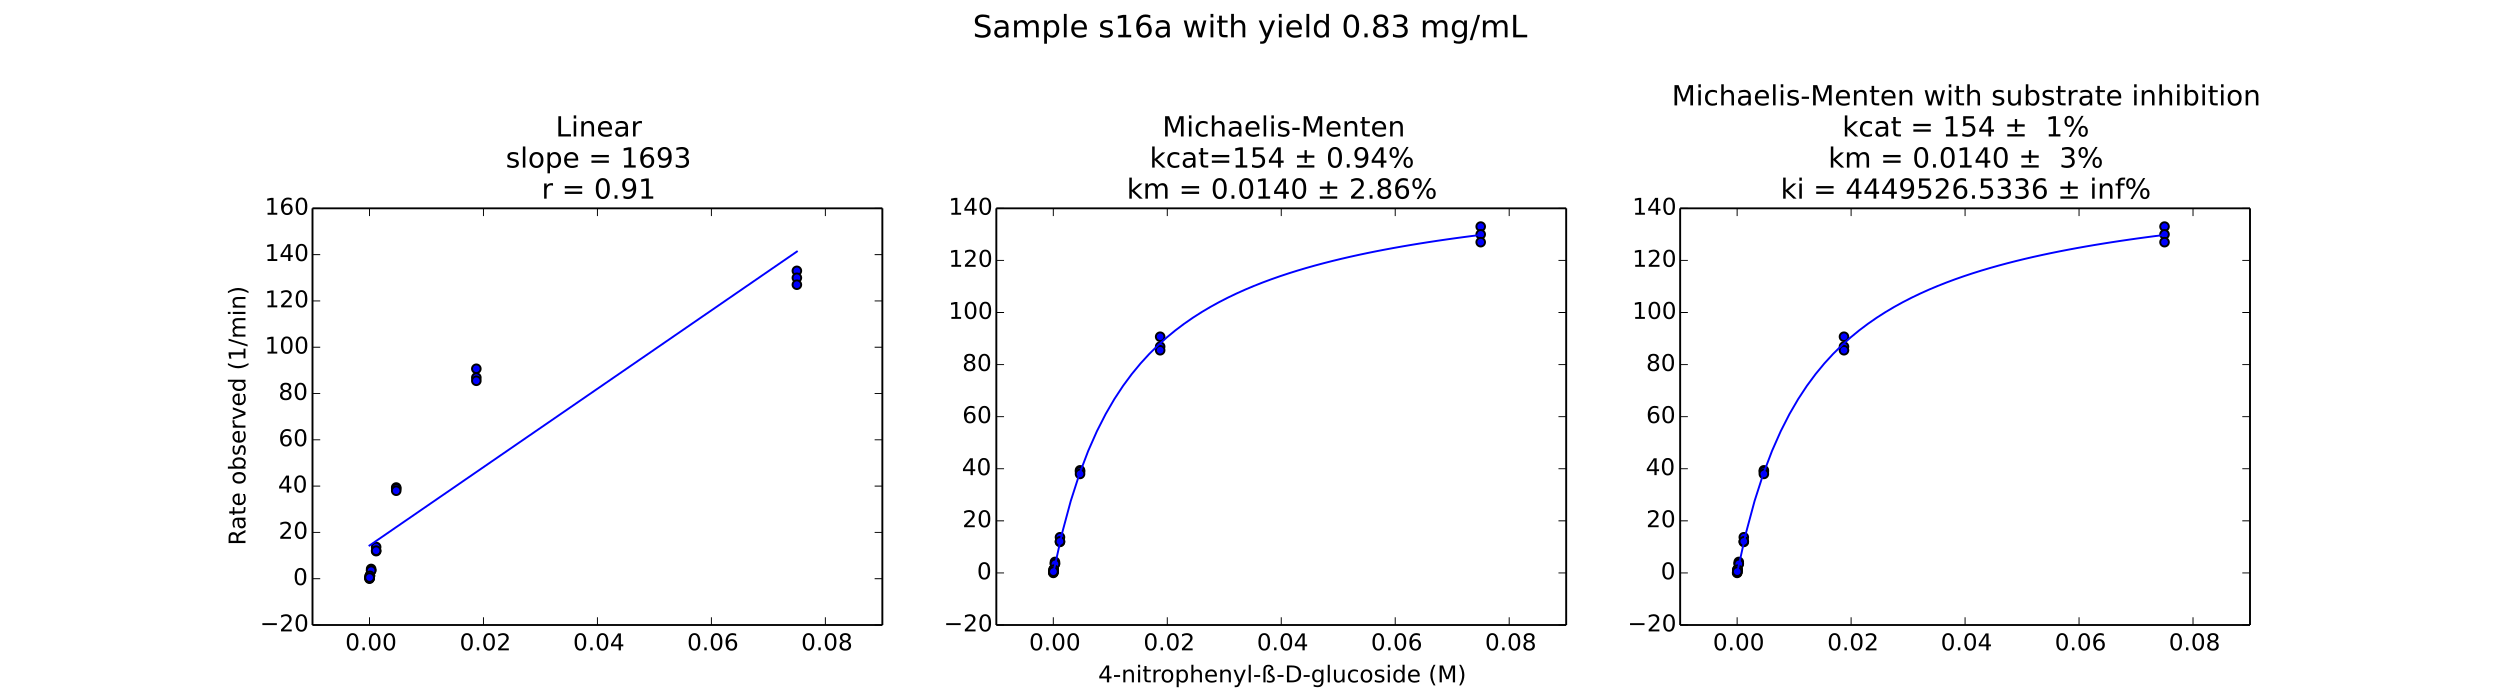 <?xml version="1.0" encoding="utf-8" standalone="no"?>
<!DOCTYPE svg PUBLIC "-//W3C//DTD SVG 1.1//EN"
  "http://www.w3.org/Graphics/SVG/1.1/DTD/svg11.dtd">
<!-- Created with matplotlib (http://matplotlib.org/) -->
<svg height="360pt" version="1.1" viewBox="0 0 1296 360" width="1296pt" xmlns="http://www.w3.org/2000/svg" xmlns:xlink="http://www.w3.org/1999/xlink">
 <defs>
  <style type="text/css">
*{stroke-linecap:butt;stroke-linejoin:round;}
  </style>
 </defs>
 <g id="figure_1">
  <g id="patch_1">
   <path d="
M0 360
L1296 360
L1296 0
L0 0
z
" style="fill:#ffffff;"/>
  </g>
  <g id="axes_1">
   <g id="patch_2">
    <path d="
M162 324
L457.412 324
L457.412 108
L162 108
z
" style="fill:#ffffff;"/>
   </g>
   <g id="PathCollection_1">
    <defs>
     <path d="
M0 2.236
C0.593 2.236 1.162 2 1.581 1.581
C2 1.162 2.236 0.593 2.236 0
C2.236 -0.593 2 -1.162 1.581 -1.581
C1.162 -2 0.593 -2.236 0 -2.236
C-0.593 -2.236 -1.162 -2 -1.581 -1.581
C-2 -1.162 -2.236 -0.593 -2.236 0
C-2.236 0.593 -2 1.162 -1.581 1.581
C-1.162 2 -0.593 2.236 0 2.236
z
" id="C0_0_919e3f95db"/>
    </defs>
    <g clip-path="url(#p90b2baffd9)">
     <use style="fill:#0000ff;stroke:#000000;" x="413.1" xlink:href="#C0_0_919e3f95db" y="140.4"/>
    </g>
    <g clip-path="url(#p90b2baffd9)">
     <use style="fill:#0000ff;stroke:#000000;" x="246.931" xlink:href="#C0_0_919e3f95db" y="195.72"/>
    </g>
    <g clip-path="url(#p90b2baffd9)">
     <use style="fill:#0000ff;stroke:#000000;" x="205.396" xlink:href="#C0_0_919e3f95db" y="252.72"/>
    </g>
    <g clip-path="url(#p90b2baffd9)">
     <use style="fill:#0000ff;stroke:#000000;" x="194.997" xlink:href="#C0_0_919e3f95db" y="283.56"/>
    </g>
    <g clip-path="url(#p90b2baffd9)">
     <use style="fill:#0000ff;stroke:#000000;" x="192.398" xlink:href="#C0_0_919e3f95db" y="294.936"/>
    </g>
    <g clip-path="url(#p90b2baffd9)">
     <use style="fill:#0000ff;stroke:#000000;" x="191.748" xlink:href="#C0_0_919e3f95db" y="298.536"/>
    </g>
    <g clip-path="url(#p90b2baffd9)">
     <use style="fill:#0000ff;stroke:#000000;" x="191.6" xlink:href="#C0_0_919e3f95db" y="299.678"/>
    </g>
    <g clip-path="url(#p90b2baffd9)">
     <use style="fill:#0000ff;stroke:#000000;" x="191.541" xlink:href="#C0_0_919e3f95db" y="300.0"/>
    </g>
    <g clip-path="url(#p90b2baffd9)">
     <use style="fill:#0000ff;stroke:#000000;" x="413.1" xlink:href="#C0_0_919e3f95db" y="144.0"/>
    </g>
    <g clip-path="url(#p90b2baffd9)">
     <use style="fill:#0000ff;stroke:#000000;" x="246.931" xlink:href="#C0_0_919e3f95db" y="197.4"/>
    </g>
    <g clip-path="url(#p90b2baffd9)">
     <use style="fill:#0000ff;stroke:#000000;" x="205.396" xlink:href="#C0_0_919e3f95db" y="253.32"/>
    </g>
    <g clip-path="url(#p90b2baffd9)">
     <use style="fill:#0000ff;stroke:#000000;" x="194.997" xlink:href="#C0_0_919e3f95db" y="285.72"/>
    </g>
    <g clip-path="url(#p90b2baffd9)">
     <use style="fill:#0000ff;stroke:#000000;" x="192.398" xlink:href="#C0_0_919e3f95db" y="295.68"/>
    </g>
    <g clip-path="url(#p90b2baffd9)">
     <use style="fill:#0000ff;stroke:#000000;" x="191.748" xlink:href="#C0_0_919e3f95db" y="298.392"/>
    </g>
    <g clip-path="url(#p90b2baffd9)">
     <use style="fill:#0000ff;stroke:#000000;" x="191.6" xlink:href="#C0_0_919e3f95db" y="299.656"/>
    </g>
    <g clip-path="url(#p90b2baffd9)">
     <use style="fill:#0000ff;stroke:#000000;" x="413.1" xlink:href="#C0_0_919e3f95db" y="147.6"/>
    </g>
    <g clip-path="url(#p90b2baffd9)">
     <use style="fill:#0000ff;stroke:#000000;" x="246.931" xlink:href="#C0_0_919e3f95db" y="191.16"/>
    </g>
    <g clip-path="url(#p90b2baffd9)">
     <use style="fill:#0000ff;stroke:#000000;" x="205.396" xlink:href="#C0_0_919e3f95db" y="254.4"/>
    </g>
    <g clip-path="url(#p90b2baffd9)">
     <use style="fill:#0000ff;stroke:#000000;" x="194.997" xlink:href="#C0_0_919e3f95db" y="285.48"/>
    </g>
    <g clip-path="url(#p90b2baffd9)">
     <use style="fill:#0000ff;stroke:#000000;" x="192.398" xlink:href="#C0_0_919e3f95db" y="295.848"/>
    </g>
    <g clip-path="url(#p90b2baffd9)">
     <use style="fill:#0000ff;stroke:#000000;" x="191.748" xlink:href="#C0_0_919e3f95db" y="298.524"/>
    </g>
    <g clip-path="url(#p90b2baffd9)">
     <use style="fill:#0000ff;stroke:#000000;" x="191.6" xlink:href="#C0_0_919e3f95db" y="299.407"/>
    </g>
   </g>
   <g id="line2d_1">
    <path clip-path="url(#p90b2baffd9)" d="
M191.541 282.8
L196.063 279.691
L200.584 276.581
L205.106 273.471
L209.628 270.361
L214.149 267.251
L218.671 264.141
L223.192 261.031
L227.714 257.922
L232.236 254.812
L236.757 251.702
L241.279 248.592
L245.8 245.482
L250.322 242.372
L254.844 239.262
L259.365 236.152
L263.887 233.043
L268.409 229.933
L272.93 226.823
L277.452 223.713
L281.973 220.603
L286.495 217.493
L291.017 214.383
L295.538 211.274
L300.06 208.164
L304.581 205.054
L309.103 201.944
L313.625 198.834
L318.146 195.724
L322.668 192.614
L327.189 189.504
L331.711 186.395
L336.233 183.285
L340.754 180.175
L345.276 177.065
L349.797 173.955
L354.319 170.845
L358.841 167.735
L363.362 164.626
L367.884 161.516
L372.406 158.406
L376.927 155.296
L381.449 152.186
L385.97 149.076
L390.492 145.966
L395.014 142.856
L399.535 139.747
L404.057 136.637
L408.578 133.527
L413.1 130.417" style="fill:none;stroke:#0000ff;stroke-linecap:square;"/>
   </g>
   <g id="matplotlib.axis_1">
    <g id="xtick_1">
     <g id="line2d_2">
      <defs>
       <path d="
M0 0
L0 -4" id="mc7db9fdffb" style="stroke:#000000;stroke-width:0.5;"/>
      </defs>
      <g>
       <use style="stroke:#000000;stroke-width:0.5;" x="191.541" xlink:href="#mc7db9fdffb" y="324.0"/>
      </g>
     </g>
     <g id="line2d_3">
      <defs>
       <path d="
M0 0
L0 4" id="m5a7d422ac3" style="stroke:#000000;stroke-width:0.5;"/>
      </defs>
      <g>
       <use style="stroke:#000000;stroke-width:0.5;" x="191.541" xlink:href="#m5a7d422ac3" y="108.0"/>
      </g>
     </g>
     <g id="text_1">
      <!-- 0.00 -->
      <defs>
       <path d="
M31.781 66.406
Q24.172 66.406 20.328 58.906
Q16.5 51.422 16.5 36.375
Q16.5 21.391 20.328 13.891
Q24.172 6.391 31.781 6.391
Q39.453 6.391 43.281 13.891
Q47.125 21.391 47.125 36.375
Q47.125 51.422 43.281 58.906
Q39.453 66.406 31.781 66.406
M31.781 74.219
Q44.047 74.219 50.516 64.516
Q56.984 54.828 56.984 36.375
Q56.984 17.969 50.516 8.266
Q44.047 -1.422 31.781 -1.422
Q19.531 -1.422 13.062 8.266
Q6.594 17.969 6.594 36.375
Q6.594 54.828 13.062 64.516
Q19.531 74.219 31.781 74.219" id="BitstreamVeraSans-Roman-30"/>
       <path d="
M10.688 12.406
L21 12.406
L21 0
L10.688 0
z
" id="BitstreamVeraSans-Roman-2e"/>
      </defs>
      <g transform="translate(178.976 337.118)scale(0.12 -0.12)">
       <use xlink:href="#BitstreamVeraSans-Roman-30"/>
       <use x="63.623" xlink:href="#BitstreamVeraSans-Roman-2e"/>
       <use x="95.41" xlink:href="#BitstreamVeraSans-Roman-30"/>
       <use x="159.033" xlink:href="#BitstreamVeraSans-Roman-30"/>
      </g>
     </g>
    </g>
    <g id="xtick_2">
     <g id="line2d_4">
      <g>
       <use style="stroke:#000000;stroke-width:0.5;" x="250.624" xlink:href="#mc7db9fdffb" y="324.0"/>
      </g>
     </g>
     <g id="line2d_5">
      <g>
       <use style="stroke:#000000;stroke-width:0.5;" x="250.624" xlink:href="#m5a7d422ac3" y="108.0"/>
      </g>
     </g>
     <g id="text_2">
      <!-- 0.02 -->
      <defs>
       <path d="
M19.188 8.297
L53.609 8.297
L53.609 0
L7.328 0
L7.328 8.297
Q12.938 14.109 22.625 23.891
Q32.328 33.688 34.812 36.531
Q39.547 41.844 41.422 45.531
Q43.312 49.219 43.312 52.781
Q43.312 58.594 39.234 62.25
Q35.156 65.922 28.609 65.922
Q23.969 65.922 18.812 64.312
Q13.672 62.703 7.812 59.422
L7.812 69.391
Q13.766 71.781 18.938 73
Q24.125 74.219 28.422 74.219
Q39.75 74.219 46.484 68.547
Q53.219 62.891 53.219 53.422
Q53.219 48.922 51.531 44.891
Q49.859 40.875 45.406 35.406
Q44.188 33.984 37.641 27.219
Q31.109 20.453 19.188 8.297" id="BitstreamVeraSans-Roman-32"/>
      </defs>
      <g transform="translate(238.261 337.118)scale(0.12 -0.12)">
       <use xlink:href="#BitstreamVeraSans-Roman-30"/>
       <use x="63.623" xlink:href="#BitstreamVeraSans-Roman-2e"/>
       <use x="95.41" xlink:href="#BitstreamVeraSans-Roman-30"/>
       <use x="159.033" xlink:href="#BitstreamVeraSans-Roman-32"/>
      </g>
     </g>
    </g>
    <g id="xtick_3">
     <g id="line2d_6">
      <g>
       <use style="stroke:#000000;stroke-width:0.5;" x="309.706" xlink:href="#mc7db9fdffb" y="324.0"/>
      </g>
     </g>
     <g id="line2d_7">
      <g>
       <use style="stroke:#000000;stroke-width:0.5;" x="309.706" xlink:href="#m5a7d422ac3" y="108.0"/>
      </g>
     </g>
     <g id="text_3">
      <!-- 0.04 -->
      <defs>
       <path d="
M37.797 64.312
L12.891 25.391
L37.797 25.391
z

M35.203 72.906
L47.609 72.906
L47.609 25.391
L58.016 25.391
L58.016 17.188
L47.609 17.188
L47.609 0
L37.797 0
L37.797 17.188
L4.891 17.188
L4.891 26.703
z
" id="BitstreamVeraSans-Roman-34"/>
      </defs>
      <g transform="translate(297.079 337.118)scale(0.12 -0.12)">
       <use xlink:href="#BitstreamVeraSans-Roman-30"/>
       <use x="63.623" xlink:href="#BitstreamVeraSans-Roman-2e"/>
       <use x="95.41" xlink:href="#BitstreamVeraSans-Roman-30"/>
       <use x="159.033" xlink:href="#BitstreamVeraSans-Roman-34"/>
      </g>
     </g>
    </g>
    <g id="xtick_4">
     <g id="line2d_8">
      <g>
       <use style="stroke:#000000;stroke-width:0.5;" x="368.788" xlink:href="#mc7db9fdffb" y="324.0"/>
      </g>
     </g>
     <g id="line2d_9">
      <g>
       <use style="stroke:#000000;stroke-width:0.5;" x="368.788" xlink:href="#m5a7d422ac3" y="108.0"/>
      </g>
     </g>
     <g id="text_4">
      <!-- 0.06 -->
      <defs>
       <path d="
M33.016 40.375
Q26.375 40.375 22.484 35.828
Q18.609 31.297 18.609 23.391
Q18.609 15.531 22.484 10.953
Q26.375 6.391 33.016 6.391
Q39.656 6.391 43.531 10.953
Q47.406 15.531 47.406 23.391
Q47.406 31.297 43.531 35.828
Q39.656 40.375 33.016 40.375
M52.594 71.297
L52.594 62.312
Q48.875 64.062 45.094 64.984
Q41.312 65.922 37.594 65.922
Q27.828 65.922 22.672 59.328
Q17.531 52.734 16.797 39.406
Q19.672 43.656 24.016 45.922
Q28.375 48.188 33.594 48.188
Q44.578 48.188 50.953 41.516
Q57.328 34.859 57.328 23.391
Q57.328 12.156 50.688 5.359
Q44.047 -1.422 33.016 -1.422
Q20.359 -1.422 13.672 8.266
Q6.984 17.969 6.984 36.375
Q6.984 53.656 15.188 63.938
Q23.391 74.219 37.203 74.219
Q40.922 74.219 44.703 73.484
Q48.484 72.75 52.594 71.297" id="BitstreamVeraSans-Roman-36"/>
      </defs>
      <g transform="translate(356.202 337.118)scale(0.12 -0.12)">
       <use xlink:href="#BitstreamVeraSans-Roman-30"/>
       <use x="63.623" xlink:href="#BitstreamVeraSans-Roman-2e"/>
       <use x="95.41" xlink:href="#BitstreamVeraSans-Roman-30"/>
       <use x="159.033" xlink:href="#BitstreamVeraSans-Roman-36"/>
      </g>
     </g>
    </g>
    <g id="xtick_5">
     <g id="line2d_10">
      <g>
       <use style="stroke:#000000;stroke-width:0.5;" x="427.871" xlink:href="#mc7db9fdffb" y="324.0"/>
      </g>
     </g>
     <g id="line2d_11">
      <g>
       <use style="stroke:#000000;stroke-width:0.5;" x="427.871" xlink:href="#m5a7d422ac3" y="108.0"/>
      </g>
     </g>
     <g id="text_5">
      <!-- 0.08 -->
      <defs>
       <path d="
M31.781 34.625
Q24.75 34.625 20.719 30.859
Q16.703 27.094 16.703 20.516
Q16.703 13.922 20.719 10.156
Q24.75 6.391 31.781 6.391
Q38.812 6.391 42.859 10.172
Q46.922 13.969 46.922 20.516
Q46.922 27.094 42.891 30.859
Q38.875 34.625 31.781 34.625
M21.922 38.812
Q15.578 40.375 12.031 44.719
Q8.5 49.078 8.5 55.328
Q8.5 64.062 14.719 69.141
Q20.953 74.219 31.781 74.219
Q42.672 74.219 48.875 69.141
Q55.078 64.062 55.078 55.328
Q55.078 49.078 51.531 44.719
Q48 40.375 41.703 38.812
Q48.828 37.156 52.797 32.312
Q56.781 27.484 56.781 20.516
Q56.781 9.906 50.312 4.234
Q43.844 -1.422 31.781 -1.422
Q19.734 -1.422 13.25 4.234
Q6.781 9.906 6.781 20.516
Q6.781 27.484 10.781 32.312
Q14.797 37.156 21.922 38.812
M18.312 54.391
Q18.312 48.734 21.844 45.562
Q25.391 42.391 31.781 42.391
Q38.141 42.391 41.719 45.562
Q45.312 48.734 45.312 54.391
Q45.312 60.062 41.719 63.234
Q38.141 66.406 31.781 66.406
Q25.391 66.406 21.844 63.234
Q18.312 60.062 18.312 54.391" id="BitstreamVeraSans-Roman-38"/>
      </defs>
      <g transform="translate(415.317 337.118)scale(0.12 -0.12)">
       <use xlink:href="#BitstreamVeraSans-Roman-30"/>
       <use x="63.623" xlink:href="#BitstreamVeraSans-Roman-2e"/>
       <use x="95.41" xlink:href="#BitstreamVeraSans-Roman-30"/>
       <use x="159.033" xlink:href="#BitstreamVeraSans-Roman-38"/>
      </g>
     </g>
    </g>
   </g>
   <g id="matplotlib.axis_2">
    <g id="ytick_1">
     <g id="line2d_12">
      <defs>
       <path d="
M0 0
L4 0" id="md7965d1ba0" style="stroke:#000000;stroke-width:0.5;"/>
      </defs>
      <g>
       <use style="stroke:#000000;stroke-width:0.5;" x="162.0" xlink:href="#md7965d1ba0" y="324.0"/>
      </g>
     </g>
     <g id="line2d_13">
      <defs>
       <path d="
M0 0
L-4 0" id="md9a1c1a7cd" style="stroke:#000000;stroke-width:0.5;"/>
      </defs>
      <g>
       <use style="stroke:#000000;stroke-width:0.5;" x="457.412" xlink:href="#md9a1c1a7cd" y="324.0"/>
      </g>
     </g>
     <g id="text_6">
      <!-- −20 -->
      <defs>
       <path d="
M10.594 35.5
L73.188 35.5
L73.188 27.203
L10.594 27.203
z
" id="BitstreamVeraSans-Roman-2212"/>
      </defs>
      <g transform="translate(134.743 327.311)scale(0.12 -0.12)">
       <use xlink:href="#BitstreamVeraSans-Roman-2212"/>
       <use x="83.789" xlink:href="#BitstreamVeraSans-Roman-32"/>
       <use x="147.412" xlink:href="#BitstreamVeraSans-Roman-30"/>
      </g>
     </g>
    </g>
    <g id="ytick_2">
     <g id="line2d_14">
      <g>
       <use style="stroke:#000000;stroke-width:0.5;" x="162.0" xlink:href="#md7965d1ba0" y="300.0"/>
      </g>
     </g>
     <g id="line2d_15">
      <g>
       <use style="stroke:#000000;stroke-width:0.5;" x="457.412" xlink:href="#md9a1c1a7cd" y="300.0"/>
      </g>
     </g>
     <g id="text_7">
      <!-- 0 -->
      <g transform="translate(151.953 303.311)scale(0.12 -0.12)">
       <use xlink:href="#BitstreamVeraSans-Roman-30"/>
      </g>
     </g>
    </g>
    <g id="ytick_3">
     <g id="line2d_16">
      <g>
       <use style="stroke:#000000;stroke-width:0.5;" x="162.0" xlink:href="#md7965d1ba0" y="276.0"/>
      </g>
     </g>
     <g id="line2d_17">
      <g>
       <use style="stroke:#000000;stroke-width:0.5;" x="457.412" xlink:href="#md9a1c1a7cd" y="276.0"/>
      </g>
     </g>
     <g id="text_8">
      <!-- 20 -->
      <g transform="translate(144.406 279.311)scale(0.12 -0.12)">
       <use xlink:href="#BitstreamVeraSans-Roman-32"/>
       <use x="63.623" xlink:href="#BitstreamVeraSans-Roman-30"/>
      </g>
     </g>
    </g>
    <g id="ytick_4">
     <g id="line2d_18">
      <g>
       <use style="stroke:#000000;stroke-width:0.5;" x="162.0" xlink:href="#md7965d1ba0" y="252.0"/>
      </g>
     </g>
     <g id="line2d_19">
      <g>
       <use style="stroke:#000000;stroke-width:0.5;" x="457.412" xlink:href="#md9a1c1a7cd" y="252.0"/>
      </g>
     </g>
     <g id="text_9">
      <!-- 40 -->
      <g transform="translate(144.114 255.311)scale(0.12 -0.12)">
       <use xlink:href="#BitstreamVeraSans-Roman-34"/>
       <use x="63.623" xlink:href="#BitstreamVeraSans-Roman-30"/>
      </g>
     </g>
    </g>
    <g id="ytick_5">
     <g id="line2d_20">
      <g>
       <use style="stroke:#000000;stroke-width:0.5;" x="162.0" xlink:href="#md7965d1ba0" y="228.0"/>
      </g>
     </g>
     <g id="line2d_21">
      <g>
       <use style="stroke:#000000;stroke-width:0.5;" x="457.412" xlink:href="#md9a1c1a7cd" y="228.0"/>
      </g>
     </g>
     <g id="text_10">
      <!-- 60 -->
      <g transform="translate(144.365 231.311)scale(0.12 -0.12)">
       <use xlink:href="#BitstreamVeraSans-Roman-36"/>
       <use x="63.623" xlink:href="#BitstreamVeraSans-Roman-30"/>
      </g>
     </g>
    </g>
    <g id="ytick_6">
     <g id="line2d_22">
      <g>
       <use style="stroke:#000000;stroke-width:0.5;" x="162.0" xlink:href="#md7965d1ba0" y="204.0"/>
      </g>
     </g>
     <g id="line2d_23">
      <g>
       <use style="stroke:#000000;stroke-width:0.5;" x="457.412" xlink:href="#md9a1c1a7cd" y="204.0"/>
      </g>
     </g>
     <g id="text_11">
      <!-- 80 -->
      <g transform="translate(144.341 207.311)scale(0.12 -0.12)">
       <use xlink:href="#BitstreamVeraSans-Roman-38"/>
       <use x="63.623" xlink:href="#BitstreamVeraSans-Roman-30"/>
      </g>
     </g>
    </g>
    <g id="ytick_7">
     <g id="line2d_24">
      <g>
       <use style="stroke:#000000;stroke-width:0.5;" x="162.0" xlink:href="#md7965d1ba0" y="180.0"/>
      </g>
     </g>
     <g id="line2d_25">
      <g>
       <use style="stroke:#000000;stroke-width:0.5;" x="457.412" xlink:href="#md9a1c1a7cd" y="180.0"/>
      </g>
     </g>
     <g id="text_12">
      <!-- 100 -->
      <defs>
       <path d="
M12.406 8.297
L28.516 8.297
L28.516 63.922
L10.984 60.406
L10.984 69.391
L28.422 72.906
L38.281 72.906
L38.281 8.297
L54.391 8.297
L54.391 0
L12.406 0
z
" id="BitstreamVeraSans-Roman-31"/>
      </defs>
      <g transform="translate(137.21 183.311)scale(0.12 -0.12)">
       <use xlink:href="#BitstreamVeraSans-Roman-31"/>
       <use x="63.623" xlink:href="#BitstreamVeraSans-Roman-30"/>
       <use x="127.246" xlink:href="#BitstreamVeraSans-Roman-30"/>
      </g>
     </g>
    </g>
    <g id="ytick_8">
     <g id="line2d_26">
      <g>
       <use style="stroke:#000000;stroke-width:0.5;" x="162.0" xlink:href="#md7965d1ba0" y="156.0"/>
      </g>
     </g>
     <g id="line2d_27">
      <g>
       <use style="stroke:#000000;stroke-width:0.5;" x="457.412" xlink:href="#md9a1c1a7cd" y="156.0"/>
      </g>
     </g>
     <g id="text_13">
      <!-- 120 -->
      <g transform="translate(137.21 159.311)scale(0.12 -0.12)">
       <use xlink:href="#BitstreamVeraSans-Roman-31"/>
       <use x="63.623" xlink:href="#BitstreamVeraSans-Roman-32"/>
       <use x="127.246" xlink:href="#BitstreamVeraSans-Roman-30"/>
      </g>
     </g>
    </g>
    <g id="ytick_9">
     <g id="line2d_28">
      <g>
       <use style="stroke:#000000;stroke-width:0.5;" x="162.0" xlink:href="#md7965d1ba0" y="132.0"/>
      </g>
     </g>
     <g id="line2d_29">
      <g>
       <use style="stroke:#000000;stroke-width:0.5;" x="457.412" xlink:href="#md9a1c1a7cd" y="132.0"/>
      </g>
     </g>
     <g id="text_14">
      <!-- 140 -->
      <g transform="translate(137.21 135.311)scale(0.12 -0.12)">
       <use xlink:href="#BitstreamVeraSans-Roman-31"/>
       <use x="63.623" xlink:href="#BitstreamVeraSans-Roman-34"/>
       <use x="127.246" xlink:href="#BitstreamVeraSans-Roman-30"/>
      </g>
     </g>
    </g>
    <g id="ytick_10">
     <g id="line2d_30">
      <g>
       <use style="stroke:#000000;stroke-width:0.5;" x="162.0" xlink:href="#md7965d1ba0" y="108.0"/>
      </g>
     </g>
     <g id="line2d_31">
      <g>
       <use style="stroke:#000000;stroke-width:0.5;" x="457.412" xlink:href="#md9a1c1a7cd" y="108.0"/>
      </g>
     </g>
     <g id="text_15">
      <!-- 160 -->
      <g transform="translate(137.21 111.311)scale(0.12 -0.12)">
       <use xlink:href="#BitstreamVeraSans-Roman-31"/>
       <use x="63.623" xlink:href="#BitstreamVeraSans-Roman-36"/>
       <use x="127.246" xlink:href="#BitstreamVeraSans-Roman-30"/>
      </g>
     </g>
    </g>
    <g id="text_16">
     <!-- Rate observed (1/min) -->
     <defs>
      <path d="
M30.609 48.391
Q23.391 48.391 19.188 42.75
Q14.984 37.109 14.984 27.297
Q14.984 17.484 19.156 11.844
Q23.344 6.203 30.609 6.203
Q37.797 6.203 41.984 11.859
Q46.188 17.531 46.188 27.297
Q46.188 37.016 41.984 42.703
Q37.797 48.391 30.609 48.391
M30.609 56
Q42.328 56 49.016 48.375
Q55.719 40.766 55.719 27.297
Q55.719 13.875 49.016 6.219
Q42.328 -1.422 30.609 -1.422
Q18.844 -1.422 12.172 6.219
Q5.516 13.875 5.516 27.297
Q5.516 40.766 12.172 48.375
Q18.844 56 30.609 56" id="BitstreamVeraSans-Roman-6f"/>
      <path id="BitstreamVeraSans-Roman-20"/>
      <path d="
M31 75.875
Q24.469 64.656 21.281 53.656
Q18.109 42.672 18.109 31.391
Q18.109 20.125 21.312 9.062
Q24.516 -2 31 -13.188
L23.188 -13.188
Q15.875 -1.703 12.234 9.375
Q8.594 20.453 8.594 31.391
Q8.594 42.281 12.203 53.312
Q15.828 64.359 23.188 75.875
z
" id="BitstreamVeraSans-Roman-28"/>
      <path d="
M34.281 27.484
Q23.391 27.484 19.188 25
Q14.984 22.516 14.984 16.5
Q14.984 11.719 18.141 8.906
Q21.297 6.109 26.703 6.109
Q34.188 6.109 38.703 11.406
Q43.219 16.703 43.219 25.484
L43.219 27.484
z

M52.203 31.203
L52.203 0
L43.219 0
L43.219 8.297
Q40.141 3.328 35.547 0.953
Q30.953 -1.422 24.312 -1.422
Q15.922 -1.422 10.953 3.297
Q6 8.016 6 15.922
Q6 25.141 12.172 29.828
Q18.359 34.516 30.609 34.516
L43.219 34.516
L43.219 35.406
Q43.219 41.609 39.141 45
Q35.062 48.391 27.688 48.391
Q23 48.391 18.547 47.266
Q14.109 46.141 10.016 43.891
L10.016 52.203
Q14.938 54.109 19.578 55.047
Q24.219 56 28.609 56
Q40.484 56 46.344 49.844
Q52.203 43.703 52.203 31.203" id="BitstreamVeraSans-Roman-61"/>
      <path d="
M2.984 54.688
L12.5 54.688
L29.594 8.797
L46.688 54.688
L56.203 54.688
L35.688 0
L23.484 0
z
" id="BitstreamVeraSans-Roman-76"/>
      <path d="
M9.422 54.688
L18.406 54.688
L18.406 0
L9.422 0
z

M9.422 75.984
L18.406 75.984
L18.406 64.594
L9.422 64.594
z
" id="BitstreamVeraSans-Roman-69"/>
      <path d="
M56.203 29.594
L56.203 25.203
L14.891 25.203
Q15.484 15.922 20.484 11.062
Q25.484 6.203 34.422 6.203
Q39.594 6.203 44.453 7.469
Q49.312 8.734 54.109 11.281
L54.109 2.781
Q49.266 0.734 44.188 -0.344
Q39.109 -1.422 33.891 -1.422
Q20.797 -1.422 13.156 6.188
Q5.516 13.812 5.516 26.812
Q5.516 40.234 12.766 48.109
Q20.016 56 32.328 56
Q43.359 56 49.781 48.891
Q56.203 41.797 56.203 29.594
M47.219 32.234
Q47.125 39.594 43.094 43.984
Q39.062 48.391 32.422 48.391
Q24.906 48.391 20.391 44.141
Q15.875 39.891 15.188 32.172
z
" id="BitstreamVeraSans-Roman-65"/>
      <path d="
M41.109 46.297
Q39.594 47.172 37.812 47.578
Q36.031 48 33.891 48
Q26.266 48 22.188 43.047
Q18.109 38.094 18.109 28.812
L18.109 0
L9.078 0
L9.078 54.688
L18.109 54.688
L18.109 46.188
Q20.953 51.172 25.484 53.578
Q30.031 56 36.531 56
Q37.453 56 38.578 55.875
Q39.703 55.766 41.062 55.516
z
" id="BitstreamVeraSans-Roman-72"/>
      <path d="
M8.016 75.875
L15.828 75.875
Q23.141 64.359 26.781 53.312
Q30.422 42.281 30.422 31.391
Q30.422 20.453 26.781 9.375
Q23.141 -1.703 15.828 -13.188
L8.016 -13.188
Q14.5 -2 17.703 9.062
Q20.906 20.125 20.906 31.391
Q20.906 42.672 17.703 53.656
Q14.5 64.656 8.016 75.875" id="BitstreamVeraSans-Roman-29"/>
      <path d="
M54.891 33.016
L54.891 0
L45.906 0
L45.906 32.719
Q45.906 40.484 42.875 44.328
Q39.844 48.188 33.797 48.188
Q26.516 48.188 22.312 43.547
Q18.109 38.922 18.109 30.906
L18.109 0
L9.078 0
L9.078 54.688
L18.109 54.688
L18.109 46.188
Q21.344 51.125 25.703 53.562
Q30.078 56 35.797 56
Q45.219 56 50.047 50.172
Q54.891 44.344 54.891 33.016" id="BitstreamVeraSans-Roman-6e"/>
      <path d="
M44.391 34.188
Q47.562 33.109 50.562 29.594
Q53.562 26.078 56.594 19.922
L66.609 0
L56 0
L46.688 18.703
Q43.062 26.031 39.672 28.422
Q36.281 30.812 30.422 30.812
L19.672 30.812
L19.672 0
L9.812 0
L9.812 72.906
L32.078 72.906
Q44.578 72.906 50.734 67.672
Q56.891 62.453 56.891 51.906
Q56.891 45.016 53.688 40.469
Q50.484 35.938 44.391 34.188
M19.672 64.797
L19.672 38.922
L32.078 38.922
Q39.203 38.922 42.844 42.219
Q46.484 45.516 46.484 51.906
Q46.484 58.297 42.844 61.547
Q39.203 64.797 32.078 64.797
z
" id="BitstreamVeraSans-Roman-52"/>
      <path d="
M25.391 72.906
L33.688 72.906
L8.297 -9.281
L0 -9.281
z
" id="BitstreamVeraSans-Roman-2f"/>
      <path d="
M45.406 46.391
L45.406 75.984
L54.391 75.984
L54.391 0
L45.406 0
L45.406 8.203
Q42.578 3.328 38.25 0.953
Q33.938 -1.422 27.875 -1.422
Q17.969 -1.422 11.734 6.484
Q5.516 14.406 5.516 27.297
Q5.516 40.188 11.734 48.094
Q17.969 56 27.875 56
Q33.938 56 38.25 53.625
Q42.578 51.266 45.406 46.391
M14.797 27.297
Q14.797 17.391 18.875 11.75
Q22.953 6.109 30.078 6.109
Q37.203 6.109 41.297 11.75
Q45.406 17.391 45.406 27.297
Q45.406 37.203 41.297 42.844
Q37.203 48.484 30.078 48.484
Q22.953 48.484 18.875 42.844
Q14.797 37.203 14.797 27.297" id="BitstreamVeraSans-Roman-64"/>
      <path d="
M18.312 70.219
L18.312 54.688
L36.812 54.688
L36.812 47.703
L18.312 47.703
L18.312 18.016
Q18.312 11.328 20.141 9.422
Q21.969 7.516 27.594 7.516
L36.812 7.516
L36.812 0
L27.594 0
Q17.188 0 13.234 3.875
Q9.281 7.766 9.281 18.016
L9.281 47.703
L2.688 47.703
L2.688 54.688
L9.281 54.688
L9.281 70.219
z
" id="BitstreamVeraSans-Roman-74"/>
      <path d="
M52 44.188
Q55.375 50.25 60.062 53.125
Q64.75 56 71.094 56
Q79.641 56 84.281 50.016
Q88.922 44.047 88.922 33.016
L88.922 0
L79.891 0
L79.891 32.719
Q79.891 40.578 77.094 44.375
Q74.312 48.188 68.609 48.188
Q61.625 48.188 57.562 43.547
Q53.516 38.922 53.516 30.906
L53.516 0
L44.484 0
L44.484 32.719
Q44.484 40.625 41.703 44.406
Q38.922 48.188 33.109 48.188
Q26.219 48.188 22.156 43.531
Q18.109 38.875 18.109 30.906
L18.109 0
L9.078 0
L9.078 54.688
L18.109 54.688
L18.109 46.188
Q21.188 51.219 25.484 53.609
Q29.781 56 35.688 56
Q41.656 56 45.828 52.969
Q50 49.953 52 44.188" id="BitstreamVeraSans-Roman-6d"/>
      <path d="
M44.281 53.078
L44.281 44.578
Q40.484 46.531 36.375 47.5
Q32.281 48.484 27.875 48.484
Q21.188 48.484 17.844 46.438
Q14.5 44.391 14.5 40.281
Q14.5 37.156 16.891 35.375
Q19.281 33.594 26.516 31.984
L29.594 31.297
Q39.156 29.25 43.188 25.516
Q47.219 21.781 47.219 15.094
Q47.219 7.469 41.188 3.016
Q35.156 -1.422 24.609 -1.422
Q20.219 -1.422 15.453 -0.562
Q10.688 0.297 5.422 2
L5.422 11.281
Q10.406 8.688 15.234 7.391
Q20.062 6.109 24.812 6.109
Q31.156 6.109 34.562 8.281
Q37.984 10.453 37.984 14.406
Q37.984 18.062 35.516 20.016
Q33.062 21.969 24.703 23.781
L21.578 24.516
Q13.234 26.266 9.516 29.906
Q5.812 33.547 5.812 39.891
Q5.812 47.609 11.281 51.797
Q16.75 56 26.812 56
Q31.781 56 36.172 55.266
Q40.578 54.547 44.281 53.078" id="BitstreamVeraSans-Roman-73"/>
      <path d="
M48.688 27.297
Q48.688 37.203 44.609 42.844
Q40.531 48.484 33.406 48.484
Q26.266 48.484 22.188 42.844
Q18.109 37.203 18.109 27.297
Q18.109 17.391 22.188 11.75
Q26.266 6.109 33.406 6.109
Q40.531 6.109 44.609 11.75
Q48.688 17.391 48.688 27.297
M18.109 46.391
Q20.953 51.266 25.266 53.625
Q29.594 56 35.594 56
Q45.562 56 51.781 48.094
Q58.016 40.188 58.016 27.297
Q58.016 14.406 51.781 6.484
Q45.562 -1.422 35.594 -1.422
Q29.594 -1.422 25.266 0.953
Q20.953 3.328 18.109 8.203
L18.109 0
L9.078 0
L9.078 75.984
L18.109 75.984
z
" id="BitstreamVeraSans-Roman-62"/>
     </defs>
     <g transform="translate(127.247 282.704)rotate(-90.0)scale(0.12 -0.12)">
      <use xlink:href="#BitstreamVeraSans-Roman-52"/>
      <use x="67.232" xlink:href="#BitstreamVeraSans-Roman-61"/>
      <use x="128.512" xlink:href="#BitstreamVeraSans-Roman-74"/>
      <use x="167.721" xlink:href="#BitstreamVeraSans-Roman-65"/>
      <use x="229.244" xlink:href="#BitstreamVeraSans-Roman-20"/>
      <use x="261.031" xlink:href="#BitstreamVeraSans-Roman-6f"/>
      <use x="322.213" xlink:href="#BitstreamVeraSans-Roman-62"/>
      <use x="385.689" xlink:href="#BitstreamVeraSans-Roman-73"/>
      <use x="437.789" xlink:href="#BitstreamVeraSans-Roman-65"/>
      <use x="499.312" xlink:href="#BitstreamVeraSans-Roman-72"/>
      <use x="540.426" xlink:href="#BitstreamVeraSans-Roman-76"/>
      <use x="599.605" xlink:href="#BitstreamVeraSans-Roman-65"/>
      <use x="661.129" xlink:href="#BitstreamVeraSans-Roman-64"/>
      <use x="724.605" xlink:href="#BitstreamVeraSans-Roman-20"/>
      <use x="756.393" xlink:href="#BitstreamVeraSans-Roman-28"/>
      <use x="795.406" xlink:href="#BitstreamVeraSans-Roman-31"/>
      <use x="859.029" xlink:href="#BitstreamVeraSans-Roman-2f"/>
      <use x="892.721" xlink:href="#BitstreamVeraSans-Roman-6d"/>
      <use x="990.133" xlink:href="#BitstreamVeraSans-Roman-69"/>
      <use x="1017.916" xlink:href="#BitstreamVeraSans-Roman-6e"/>
      <use x="1081.295" xlink:href="#BitstreamVeraSans-Roman-29"/>
     </g>
    </g>
   </g>
   <g id="patch_3">
    <path d="
M162 108
L457.412 108" style="fill:none;stroke:#000000;"/>
   </g>
   <g id="patch_4">
    <path d="
M162 324
L162 108" style="fill:none;stroke:#000000;"/>
   </g>
   <g id="patch_5">
    <path d="
M162 324
L457.412 324" style="fill:none;stroke:#000000;"/>
   </g>
   <g id="patch_6">
    <path d="
M457.412 324
L457.412 108" style="fill:none;stroke:#000000;"/>
   </g>
   <g id="text_17">
    <!-- Linear -->
    <defs>
     <path d="
M9.812 72.906
L19.672 72.906
L19.672 8.297
L55.172 8.297
L55.172 0
L9.812 0
z
" id="BitstreamVeraSans-Roman-4c"/>
    </defs>
    <g transform="translate(288.035 70.75)scale(0.144 -0.144)">
     <use xlink:href="#BitstreamVeraSans-Roman-4c"/>
     <use x="55.713" xlink:href="#BitstreamVeraSans-Roman-69"/>
     <use x="83.496" xlink:href="#BitstreamVeraSans-Roman-6e"/>
     <use x="146.875" xlink:href="#BitstreamVeraSans-Roman-65"/>
     <use x="208.398" xlink:href="#BitstreamVeraSans-Roman-61"/>
     <use x="269.678" xlink:href="#BitstreamVeraSans-Roman-72"/>
    </g>
    <!-- slope = 1693 -->
    <defs>
     <path d="
M18.109 8.203
L18.109 -20.797
L9.078 -20.797
L9.078 54.688
L18.109 54.688
L18.109 46.391
Q20.953 51.266 25.266 53.625
Q29.594 56 35.594 56
Q45.562 56 51.781 48.094
Q58.016 40.188 58.016 27.297
Q58.016 14.406 51.781 6.484
Q45.562 -1.422 35.594 -1.422
Q29.594 -1.422 25.266 0.953
Q20.953 3.328 18.109 8.203
M48.688 27.297
Q48.688 37.203 44.609 42.844
Q40.531 48.484 33.406 48.484
Q26.266 48.484 22.188 42.844
Q18.109 37.203 18.109 27.297
Q18.109 17.391 22.188 11.75
Q26.266 6.109 33.406 6.109
Q40.531 6.109 44.609 11.75
Q48.688 17.391 48.688 27.297" id="BitstreamVeraSans-Roman-70"/>
     <path d="
M40.578 39.312
Q47.656 37.797 51.625 33
Q55.609 28.219 55.609 21.188
Q55.609 10.406 48.188 4.484
Q40.766 -1.422 27.094 -1.422
Q22.516 -1.422 17.656 -0.516
Q12.797 0.391 7.625 2.203
L7.625 11.719
Q11.719 9.328 16.594 8.109
Q21.484 6.891 26.812 6.891
Q36.078 6.891 40.938 10.547
Q45.797 14.203 45.797 21.188
Q45.797 27.641 41.281 31.266
Q36.766 34.906 28.719 34.906
L20.219 34.906
L20.219 43.016
L29.109 43.016
Q36.375 43.016 40.234 45.922
Q44.094 48.828 44.094 54.297
Q44.094 59.906 40.109 62.906
Q36.141 65.922 28.719 65.922
Q24.656 65.922 20.016 65.031
Q15.375 64.156 9.812 62.312
L9.812 71.094
Q15.438 72.656 20.344 73.438
Q25.25 74.219 29.594 74.219
Q40.828 74.219 47.359 69.109
Q53.906 64.016 53.906 55.328
Q53.906 49.266 50.438 45.094
Q46.969 40.922 40.578 39.312" id="BitstreamVeraSans-Roman-33"/>
     <path d="
M10.594 45.406
L73.188 45.406
L73.188 37.203
L10.594 37.203
z

M10.594 25.484
L73.188 25.484
L73.188 17.188
L10.594 17.188
z
" id="BitstreamVeraSans-Roman-3d"/>
     <path d="
M10.984 1.516
L10.984 10.5
Q14.703 8.734 18.5 7.812
Q22.312 6.891 25.984 6.891
Q35.75 6.891 40.891 13.453
Q46.047 20.016 46.781 33.406
Q43.953 29.203 39.594 26.953
Q35.25 24.703 29.984 24.703
Q19.047 24.703 12.672 31.312
Q6.297 37.938 6.297 49.422
Q6.297 60.641 12.938 67.422
Q19.578 74.219 30.609 74.219
Q43.266 74.219 49.922 64.516
Q56.594 54.828 56.594 36.375
Q56.594 19.141 48.406 8.859
Q40.234 -1.422 26.422 -1.422
Q22.703 -1.422 18.891 -0.688
Q15.094 0.047 10.984 1.516
M30.609 32.422
Q37.25 32.422 41.125 36.953
Q45.016 41.5 45.016 49.422
Q45.016 57.281 41.125 61.844
Q37.25 66.406 30.609 66.406
Q23.969 66.406 20.094 61.844
Q16.219 57.281 16.219 49.422
Q16.219 41.5 20.094 36.953
Q23.969 32.422 30.609 32.422" id="BitstreamVeraSans-Roman-39"/>
     <path d="
M9.422 75.984
L18.406 75.984
L18.406 0
L9.422 0
z
" id="BitstreamVeraSans-Roman-6c"/>
    </defs>
    <g transform="translate(262.192 86.875)scale(0.144 -0.144)">
     <use xlink:href="#BitstreamVeraSans-Roman-73"/>
     <use x="52.1" xlink:href="#BitstreamVeraSans-Roman-6c"/>
     <use x="79.883" xlink:href="#BitstreamVeraSans-Roman-6f"/>
     <use x="141.064" xlink:href="#BitstreamVeraSans-Roman-70"/>
     <use x="204.541" xlink:href="#BitstreamVeraSans-Roman-65"/>
     <use x="266.064" xlink:href="#BitstreamVeraSans-Roman-20"/>
     <use x="297.852" xlink:href="#BitstreamVeraSans-Roman-3d"/>
     <use x="381.641" xlink:href="#BitstreamVeraSans-Roman-20"/>
     <use x="413.428" xlink:href="#BitstreamVeraSans-Roman-31"/>
     <use x="477.051" xlink:href="#BitstreamVeraSans-Roman-36"/>
     <use x="540.674" xlink:href="#BitstreamVeraSans-Roman-39"/>
     <use x="604.297" xlink:href="#BitstreamVeraSans-Roman-33"/>
    </g>
    <!-- r = 0.91 -->
    <g transform="translate(280.77 103.0)scale(0.144 -0.144)">
     <use xlink:href="#BitstreamVeraSans-Roman-72"/>
     <use x="41.113" xlink:href="#BitstreamVeraSans-Roman-20"/>
     <use x="72.9" xlink:href="#BitstreamVeraSans-Roman-3d"/>
     <use x="156.689" xlink:href="#BitstreamVeraSans-Roman-20"/>
     <use x="188.477" xlink:href="#BitstreamVeraSans-Roman-30"/>
     <use x="252.1" xlink:href="#BitstreamVeraSans-Roman-2e"/>
     <use x="283.887" xlink:href="#BitstreamVeraSans-Roman-39"/>
     <use x="347.51" xlink:href="#BitstreamVeraSans-Roman-31"/>
    </g>
   </g>
  </g>
  <g id="axes_2">
   <g id="patch_7">
    <path d="
M516.494 324
L811.906 324
L811.906 108
L516.494 108
z
" style="fill:#ffffff;"/>
   </g>
   <g id="PathCollection_2">
    <defs>
     <path d="
M0 2.236
C0.593 2.236 1.162 2 1.581 1.581
C2 1.162 2.236 0.593 2.236 0
C2.236 -0.593 2 -1.162 1.581 -1.581
C1.162 -2 0.593 -2.236 0 -2.236
C-0.593 -2.236 -1.162 -2 -1.581 -1.581
C-2 -1.162 -2.236 -0.593 -2.236 0
C-2.236 0.593 -2 1.162 -1.581 1.581
C-1.162 2 -0.593 2.236 0 2.236
z
" id="C1_0_919e3f95db"/>
    </defs>
    <g clip-path="url(#peee605e9d6)">
     <use style="fill:#0000ff;stroke:#000000;" x="767.594" xlink:href="#C1_0_919e3f95db" y="117.45"/>
    </g>
    <g clip-path="url(#peee605e9d6)">
     <use style="fill:#0000ff;stroke:#000000;" x="601.425" xlink:href="#C1_0_919e3f95db" y="179.685"/>
    </g>
    <g clip-path="url(#peee605e9d6)">
     <use style="fill:#0000ff;stroke:#000000;" x="559.89" xlink:href="#C1_0_919e3f95db" y="243.81"/>
    </g>
    <g clip-path="url(#peee605e9d6)">
     <use style="fill:#0000ff;stroke:#000000;" x="549.492" xlink:href="#C1_0_919e3f95db" y="278.505"/>
    </g>
    <g clip-path="url(#peee605e9d6)">
     <use style="fill:#0000ff;stroke:#000000;" x="546.892" xlink:href="#C1_0_919e3f95db" y="291.303"/>
    </g>
    <g clip-path="url(#peee605e9d6)">
     <use style="fill:#0000ff;stroke:#000000;" x="546.242" xlink:href="#C1_0_919e3f95db" y="295.353"/>
    </g>
    <g clip-path="url(#peee605e9d6)">
     <use style="fill:#0000ff;stroke:#000000;" x="546.094" xlink:href="#C1_0_919e3f95db" y="296.638"/>
    </g>
    <g clip-path="url(#peee605e9d6)">
     <use style="fill:#0000ff;stroke:#000000;" x="546.035" xlink:href="#C1_0_919e3f95db" y="297.0"/>
    </g>
    <g clip-path="url(#peee605e9d6)">
     <use style="fill:#0000ff;stroke:#000000;" x="767.594" xlink:href="#C1_0_919e3f95db" y="121.5"/>
    </g>
    <g clip-path="url(#peee605e9d6)">
     <use style="fill:#0000ff;stroke:#000000;" x="601.425" xlink:href="#C1_0_919e3f95db" y="181.575"/>
    </g>
    <g clip-path="url(#peee605e9d6)">
     <use style="fill:#0000ff;stroke:#000000;" x="559.89" xlink:href="#C1_0_919e3f95db" y="244.485"/>
    </g>
    <g clip-path="url(#peee605e9d6)">
     <use style="fill:#0000ff;stroke:#000000;" x="549.492" xlink:href="#C1_0_919e3f95db" y="280.935"/>
    </g>
    <g clip-path="url(#peee605e9d6)">
     <use style="fill:#0000ff;stroke:#000000;" x="546.892" xlink:href="#C1_0_919e3f95db" y="292.14"/>
    </g>
    <g clip-path="url(#peee605e9d6)">
     <use style="fill:#0000ff;stroke:#000000;" x="546.242" xlink:href="#C1_0_919e3f95db" y="295.191"/>
    </g>
    <g clip-path="url(#peee605e9d6)">
     <use style="fill:#0000ff;stroke:#000000;" x="546.094" xlink:href="#C1_0_919e3f95db" y="296.613"/>
    </g>
    <g clip-path="url(#peee605e9d6)">
     <use style="fill:#0000ff;stroke:#000000;" x="767.594" xlink:href="#C1_0_919e3f95db" y="125.55"/>
    </g>
    <g clip-path="url(#peee605e9d6)">
     <use style="fill:#0000ff;stroke:#000000;" x="601.425" xlink:href="#C1_0_919e3f95db" y="174.555"/>
    </g>
    <g clip-path="url(#peee605e9d6)">
     <use style="fill:#0000ff;stroke:#000000;" x="559.89" xlink:href="#C1_0_919e3f95db" y="245.7"/>
    </g>
    <g clip-path="url(#peee605e9d6)">
     <use style="fill:#0000ff;stroke:#000000;" x="549.492" xlink:href="#C1_0_919e3f95db" y="280.665"/>
    </g>
    <g clip-path="url(#peee605e9d6)">
     <use style="fill:#0000ff;stroke:#000000;" x="546.892" xlink:href="#C1_0_919e3f95db" y="292.329"/>
    </g>
    <g clip-path="url(#peee605e9d6)">
     <use style="fill:#0000ff;stroke:#000000;" x="546.242" xlink:href="#C1_0_919e3f95db" y="295.339"/>
    </g>
    <g clip-path="url(#peee605e9d6)">
     <use style="fill:#0000ff;stroke:#000000;" x="546.094" xlink:href="#C1_0_919e3f95db" y="296.333"/>
    </g>
   </g>
   <g id="line2d_32">
    <path clip-path="url(#peee605e9d6)" d="
M546.035 297
L550.557 276.516
L555.079 259.705
L559.6 245.661
L564.122 233.753
L568.643 223.527
L573.165 214.651
L577.687 206.875
L582.208 200.005
L586.73 193.892
L591.251 188.417
L595.773 183.486
L600.295 179.021
L604.816 174.959
L609.338 171.248
L613.859 167.844
L618.381 164.711
L622.903 161.817
L627.424 159.137
L631.946 156.647
L636.467 154.328
L640.989 152.163
L645.511 150.136
L650.032 148.236
L654.554 146.451
L659.076 144.77
L663.597 143.184
L668.119 141.687
L672.64 140.27
L677.162 138.927
L681.684 137.653
L686.205 136.442
L690.727 135.29
L695.248 134.193
L699.77 133.146
L704.292 132.147
L708.813 131.193
L713.335 130.279
L717.856 129.405
L722.378 128.567
L726.9 127.762
L731.421 126.99
L735.943 126.248
L740.464 125.535
L744.986 124.848
L749.508 124.187
L754.029 123.55
L758.551 122.935
L763.073 122.342
L767.594 121.769" style="fill:none;stroke:#0000ff;stroke-linecap:square;"/>
   </g>
   <g id="matplotlib.axis_3">
    <g id="xtick_6">
     <g id="line2d_33">
      <g>
       <use style="stroke:#000000;stroke-width:0.5;" x="546.035" xlink:href="#mc7db9fdffb" y="324.0"/>
      </g>
     </g>
     <g id="line2d_34">
      <g>
       <use style="stroke:#000000;stroke-width:0.5;" x="546.035" xlink:href="#m5a7d422ac3" y="108.0"/>
      </g>
     </g>
     <g id="text_18">
      <!-- 0.00 -->
      <g transform="translate(533.47 337.118)scale(0.12 -0.12)">
       <use xlink:href="#BitstreamVeraSans-Roman-30"/>
       <use x="63.623" xlink:href="#BitstreamVeraSans-Roman-2e"/>
       <use x="95.41" xlink:href="#BitstreamVeraSans-Roman-30"/>
       <use x="159.033" xlink:href="#BitstreamVeraSans-Roman-30"/>
      </g>
     </g>
    </g>
    <g id="xtick_7">
     <g id="line2d_35">
      <g>
       <use style="stroke:#000000;stroke-width:0.5;" x="605.118" xlink:href="#mc7db9fdffb" y="324.0"/>
      </g>
     </g>
     <g id="line2d_36">
      <g>
       <use style="stroke:#000000;stroke-width:0.5;" x="605.118" xlink:href="#m5a7d422ac3" y="108.0"/>
      </g>
     </g>
     <g id="text_19">
      <!-- 0.02 -->
      <g transform="translate(592.755 337.118)scale(0.12 -0.12)">
       <use xlink:href="#BitstreamVeraSans-Roman-30"/>
       <use x="63.623" xlink:href="#BitstreamVeraSans-Roman-2e"/>
       <use x="95.41" xlink:href="#BitstreamVeraSans-Roman-30"/>
       <use x="159.033" xlink:href="#BitstreamVeraSans-Roman-32"/>
      </g>
     </g>
    </g>
    <g id="xtick_8">
     <g id="line2d_37">
      <g>
       <use style="stroke:#000000;stroke-width:0.5;" x="664.2" xlink:href="#mc7db9fdffb" y="324.0"/>
      </g>
     </g>
     <g id="line2d_38">
      <g>
       <use style="stroke:#000000;stroke-width:0.5;" x="664.2" xlink:href="#m5a7d422ac3" y="108.0"/>
      </g>
     </g>
     <g id="text_20">
      <!-- 0.04 -->
      <g transform="translate(651.573 337.118)scale(0.12 -0.12)">
       <use xlink:href="#BitstreamVeraSans-Roman-30"/>
       <use x="63.623" xlink:href="#BitstreamVeraSans-Roman-2e"/>
       <use x="95.41" xlink:href="#BitstreamVeraSans-Roman-30"/>
       <use x="159.033" xlink:href="#BitstreamVeraSans-Roman-34"/>
      </g>
     </g>
    </g>
    <g id="xtick_9">
     <g id="line2d_39">
      <g>
       <use style="stroke:#000000;stroke-width:0.5;" x="723.282" xlink:href="#mc7db9fdffb" y="324.0"/>
      </g>
     </g>
     <g id="line2d_40">
      <g>
       <use style="stroke:#000000;stroke-width:0.5;" x="723.282" xlink:href="#m5a7d422ac3" y="108.0"/>
      </g>
     </g>
     <g id="text_21">
      <!-- 0.06 -->
      <g transform="translate(710.696 337.118)scale(0.12 -0.12)">
       <use xlink:href="#BitstreamVeraSans-Roman-30"/>
       <use x="63.623" xlink:href="#BitstreamVeraSans-Roman-2e"/>
       <use x="95.41" xlink:href="#BitstreamVeraSans-Roman-30"/>
       <use x="159.033" xlink:href="#BitstreamVeraSans-Roman-36"/>
      </g>
     </g>
    </g>
    <g id="xtick_10">
     <g id="line2d_41">
      <g>
       <use style="stroke:#000000;stroke-width:0.5;" x="782.365" xlink:href="#mc7db9fdffb" y="324.0"/>
      </g>
     </g>
     <g id="line2d_42">
      <g>
       <use style="stroke:#000000;stroke-width:0.5;" x="782.365" xlink:href="#m5a7d422ac3" y="108.0"/>
      </g>
     </g>
     <g id="text_22">
      <!-- 0.08 -->
      <g transform="translate(769.812 337.118)scale(0.12 -0.12)">
       <use xlink:href="#BitstreamVeraSans-Roman-30"/>
       <use x="63.623" xlink:href="#BitstreamVeraSans-Roman-2e"/>
       <use x="95.41" xlink:href="#BitstreamVeraSans-Roman-30"/>
       <use x="159.033" xlink:href="#BitstreamVeraSans-Roman-38"/>
      </g>
     </g>
    </g>
    <g id="text_23">
     <!-- 4-nitrophenyl-ß-D-glucoside (M) -->
     <defs>
      <path d="
M54.891 33.016
L54.891 0
L45.906 0
L45.906 32.719
Q45.906 40.484 42.875 44.328
Q39.844 48.188 33.797 48.188
Q26.516 48.188 22.312 43.547
Q18.109 38.922 18.109 30.906
L18.109 0
L9.078 0
L9.078 75.984
L18.109 75.984
L18.109 46.188
Q21.344 51.125 25.703 53.562
Q30.078 56 35.797 56
Q45.219 56 50.047 50.172
Q54.891 44.344 54.891 33.016" id="BitstreamVeraSans-Roman-68"/>
      <path d="
M9.812 72.906
L24.516 72.906
L43.109 23.297
L61.812 72.906
L76.516 72.906
L76.516 0
L66.891 0
L66.891 64.016
L48.094 14.016
L38.188 14.016
L19.391 64.016
L19.391 0
L9.812 0
z
" id="BitstreamVeraSans-Roman-4d"/>
      <path d="
M19.672 64.797
L19.672 8.109
L31.594 8.109
Q46.688 8.109 53.688 14.938
Q60.688 21.781 60.688 36.531
Q60.688 51.172 53.688 57.984
Q46.688 64.797 31.594 64.797
z

M9.812 72.906
L30.078 72.906
Q51.266 72.906 61.172 64.094
Q71.094 55.281 71.094 36.531
Q71.094 17.672 61.125 8.828
Q51.172 0 30.078 0
L9.812 0
z
" id="BitstreamVeraSans-Roman-44"/>
      <path d="
M4.891 31.391
L31.203 31.391
L31.203 23.391
L4.891 23.391
z
" id="BitstreamVeraSans-Roman-2d"/>
      <path d="
M9.078 55.516
Q9.078 65.281 14.906 70.625
Q20.75 75.984 31.391 75.984
Q41.547 75.984 46.891 70.312
Q52.25 64.656 52.391 53.719
Q45.016 53.328 40.906 50.516
Q36.812 47.703 36.812 43.016
Q36.812 40.719 38.234 38.734
Q39.656 36.766 42.828 34.719
L45.609 32.906
Q53.719 27.734 56.062 24.266
Q58.406 20.797 58.406 15.922
Q58.406 7.516 52.906 3.047
Q47.406 -1.422 37.109 -1.422
Q33.984 -1.422 30.656 -0.812
Q27.344 -0.203 23.781 0.984
L23.781 8.984
Q27.688 7.516 31.094 6.812
Q34.516 6.109 37.703 6.109
Q43.359 6.109 46.281 8.422
Q49.219 10.75 49.219 15.188
Q49.219 18.266 47.781 20.312
Q46.344 22.359 41.406 25.391
L36.922 28.078
Q32.234 30.953 30.109 34.25
Q27.984 37.547 27.984 42
Q27.984 48.188 32.062 52.391
Q36.141 56.594 43.5 58.016
Q43.109 63.031 39.906 65.766
Q36.719 68.5 31.203 68.5
Q24.859 68.5 21.531 65.109
Q18.219 61.719 18.219 55.328
L18.219 0
L9.078 0
z
" id="BitstreamVeraSans-Roman-df"/>
      <path d="
M32.172 -5.078
Q28.375 -14.844 24.75 -17.812
Q21.141 -20.797 15.094 -20.797
L7.906 -20.797
L7.906 -13.281
L13.188 -13.281
Q16.891 -13.281 18.938 -11.516
Q21 -9.766 23.484 -3.219
L25.094 0.875
L2.984 54.688
L12.5 54.688
L29.594 11.922
L46.688 54.688
L56.203 54.688
z
" id="BitstreamVeraSans-Roman-79"/>
      <path d="
M48.781 52.594
L48.781 44.188
Q44.969 46.297 41.141 47.344
Q37.312 48.391 33.406 48.391
Q24.656 48.391 19.812 42.844
Q14.984 37.312 14.984 27.297
Q14.984 17.281 19.812 11.734
Q24.656 6.203 33.406 6.203
Q37.312 6.203 41.141 7.25
Q44.969 8.297 48.781 10.406
L48.781 2.094
Q45.016 0.344 40.984 -0.531
Q36.969 -1.422 32.422 -1.422
Q20.062 -1.422 12.781 6.344
Q5.516 14.109 5.516 27.297
Q5.516 40.672 12.859 48.328
Q20.219 56 33.016 56
Q37.156 56 41.109 55.141
Q45.062 54.297 48.781 52.594" id="BitstreamVeraSans-Roman-63"/>
      <path d="
M45.406 27.984
Q45.406 37.75 41.375 43.109
Q37.359 48.484 30.078 48.484
Q22.859 48.484 18.828 43.109
Q14.797 37.75 14.797 27.984
Q14.797 18.266 18.828 12.891
Q22.859 7.516 30.078 7.516
Q37.359 7.516 41.375 12.891
Q45.406 18.266 45.406 27.984
M54.391 6.781
Q54.391 -7.172 48.188 -13.984
Q42 -20.797 29.203 -20.797
Q24.469 -20.797 20.266 -20.094
Q16.062 -19.391 12.109 -17.922
L12.109 -9.188
Q16.062 -11.328 19.922 -12.344
Q23.781 -13.375 27.781 -13.375
Q36.625 -13.375 41.016 -8.766
Q45.406 -4.156 45.406 5.172
L45.406 9.625
Q42.625 4.781 38.281 2.391
Q33.938 0 27.875 0
Q17.828 0 11.672 7.656
Q5.516 15.328 5.516 27.984
Q5.516 40.672 11.672 48.328
Q17.828 56 27.875 56
Q33.938 56 38.281 53.609
Q42.625 51.219 45.406 46.391
L45.406 54.688
L54.391 54.688
z
" id="BitstreamVeraSans-Roman-67"/>
      <path d="
M8.5 21.578
L8.5 54.688
L17.484 54.688
L17.484 21.922
Q17.484 14.156 20.5 10.266
Q23.531 6.391 29.594 6.391
Q36.859 6.391 41.078 11.031
Q45.312 15.672 45.312 23.688
L45.312 54.688
L54.297 54.688
L54.297 0
L45.312 0
L45.312 8.406
Q42.047 3.422 37.719 1
Q33.406 -1.422 27.688 -1.422
Q18.266 -1.422 13.375 4.438
Q8.5 10.297 8.5 21.578" id="BitstreamVeraSans-Roman-75"/>
     </defs>
     <g transform="translate(569.272 353.732)scale(0.12 -0.12)">
      <use xlink:href="#BitstreamVeraSans-Roman-34"/>
      <use x="63.623" xlink:href="#BitstreamVeraSans-Roman-2d"/>
      <use x="99.707" xlink:href="#BitstreamVeraSans-Roman-6e"/>
      <use x="163.086" xlink:href="#BitstreamVeraSans-Roman-69"/>
      <use x="190.869" xlink:href="#BitstreamVeraSans-Roman-74"/>
      <use x="230.078" xlink:href="#BitstreamVeraSans-Roman-72"/>
      <use x="268.941" xlink:href="#BitstreamVeraSans-Roman-6f"/>
      <use x="330.123" xlink:href="#BitstreamVeraSans-Roman-70"/>
      <use x="393.6" xlink:href="#BitstreamVeraSans-Roman-68"/>
      <use x="456.979" xlink:href="#BitstreamVeraSans-Roman-65"/>
      <use x="518.502" xlink:href="#BitstreamVeraSans-Roman-6e"/>
      <use x="581.881" xlink:href="#BitstreamVeraSans-Roman-79"/>
      <use x="641.061" xlink:href="#BitstreamVeraSans-Roman-6c"/>
      <use x="668.844" xlink:href="#BitstreamVeraSans-Roman-2d"/>
      <use x="704.928" xlink:href="#BitstreamVeraSans-Roman-df"/>
      <use x="769.791" xlink:href="#BitstreamVeraSans-Roman-2d"/>
      <use x="805.875" xlink:href="#BitstreamVeraSans-Roman-44"/>
      <use x="882.877" xlink:href="#BitstreamVeraSans-Roman-2d"/>
      <use x="918.961" xlink:href="#BitstreamVeraSans-Roman-67"/>
      <use x="982.438" xlink:href="#BitstreamVeraSans-Roman-6c"/>
      <use x="1010.221" xlink:href="#BitstreamVeraSans-Roman-75"/>
      <use x="1073.6" xlink:href="#BitstreamVeraSans-Roman-63"/>
      <use x="1128.58" xlink:href="#BitstreamVeraSans-Roman-6f"/>
      <use x="1189.762" xlink:href="#BitstreamVeraSans-Roman-73"/>
      <use x="1241.861" xlink:href="#BitstreamVeraSans-Roman-69"/>
      <use x="1269.645" xlink:href="#BitstreamVeraSans-Roman-64"/>
      <use x="1333.121" xlink:href="#BitstreamVeraSans-Roman-65"/>
      <use x="1394.645" xlink:href="#BitstreamVeraSans-Roman-20"/>
      <use x="1426.432" xlink:href="#BitstreamVeraSans-Roman-28"/>
      <use x="1465.445" xlink:href="#BitstreamVeraSans-Roman-4d"/>
      <use x="1551.725" xlink:href="#BitstreamVeraSans-Roman-29"/>
     </g>
    </g>
   </g>
   <g id="matplotlib.axis_4">
    <g id="ytick_11">
     <g id="line2d_43">
      <g>
       <use style="stroke:#000000;stroke-width:0.5;" x="516.494" xlink:href="#md7965d1ba0" y="324.0"/>
      </g>
     </g>
     <g id="line2d_44">
      <g>
       <use style="stroke:#000000;stroke-width:0.5;" x="811.906" xlink:href="#md9a1c1a7cd" y="324.0"/>
      </g>
     </g>
     <g id="text_24">
      <!-- −20 -->
      <g transform="translate(489.237 327.311)scale(0.12 -0.12)">
       <use xlink:href="#BitstreamVeraSans-Roman-2212"/>
       <use x="83.789" xlink:href="#BitstreamVeraSans-Roman-32"/>
       <use x="147.412" xlink:href="#BitstreamVeraSans-Roman-30"/>
      </g>
     </g>
    </g>
    <g id="ytick_12">
     <g id="line2d_45">
      <g>
       <use style="stroke:#000000;stroke-width:0.5;" x="516.494" xlink:href="#md7965d1ba0" y="297.0"/>
      </g>
     </g>
     <g id="line2d_46">
      <g>
       <use style="stroke:#000000;stroke-width:0.5;" x="811.906" xlink:href="#md9a1c1a7cd" y="297.0"/>
      </g>
     </g>
     <g id="text_25">
      <!-- 0 -->
      <g transform="translate(506.447 300.311)scale(0.12 -0.12)">
       <use xlink:href="#BitstreamVeraSans-Roman-30"/>
      </g>
     </g>
    </g>
    <g id="ytick_13">
     <g id="line2d_47">
      <g>
       <use style="stroke:#000000;stroke-width:0.5;" x="516.494" xlink:href="#md7965d1ba0" y="270.0"/>
      </g>
     </g>
     <g id="line2d_48">
      <g>
       <use style="stroke:#000000;stroke-width:0.5;" x="811.906" xlink:href="#md9a1c1a7cd" y="270.0"/>
      </g>
     </g>
     <g id="text_26">
      <!-- 20 -->
      <g transform="translate(498.9 273.311)scale(0.12 -0.12)">
       <use xlink:href="#BitstreamVeraSans-Roman-32"/>
       <use x="63.623" xlink:href="#BitstreamVeraSans-Roman-30"/>
      </g>
     </g>
    </g>
    <g id="ytick_14">
     <g id="line2d_49">
      <g>
       <use style="stroke:#000000;stroke-width:0.5;" x="516.494" xlink:href="#md7965d1ba0" y="243.0"/>
      </g>
     </g>
     <g id="line2d_50">
      <g>
       <use style="stroke:#000000;stroke-width:0.5;" x="811.906" xlink:href="#md9a1c1a7cd" y="243.0"/>
      </g>
     </g>
     <g id="text_27">
      <!-- 40 -->
      <g transform="translate(498.608 246.311)scale(0.12 -0.12)">
       <use xlink:href="#BitstreamVeraSans-Roman-34"/>
       <use x="63.623" xlink:href="#BitstreamVeraSans-Roman-30"/>
      </g>
     </g>
    </g>
    <g id="ytick_15">
     <g id="line2d_51">
      <g>
       <use style="stroke:#000000;stroke-width:0.5;" x="516.494" xlink:href="#md7965d1ba0" y="216.0"/>
      </g>
     </g>
     <g id="line2d_52">
      <g>
       <use style="stroke:#000000;stroke-width:0.5;" x="811.906" xlink:href="#md9a1c1a7cd" y="216.0"/>
      </g>
     </g>
     <g id="text_28">
      <!-- 60 -->
      <g transform="translate(498.859 219.311)scale(0.12 -0.12)">
       <use xlink:href="#BitstreamVeraSans-Roman-36"/>
       <use x="63.623" xlink:href="#BitstreamVeraSans-Roman-30"/>
      </g>
     </g>
    </g>
    <g id="ytick_16">
     <g id="line2d_53">
      <g>
       <use style="stroke:#000000;stroke-width:0.5;" x="516.494" xlink:href="#md7965d1ba0" y="189.0"/>
      </g>
     </g>
     <g id="line2d_54">
      <g>
       <use style="stroke:#000000;stroke-width:0.5;" x="811.906" xlink:href="#md9a1c1a7cd" y="189.0"/>
      </g>
     </g>
     <g id="text_29">
      <!-- 80 -->
      <g transform="translate(498.835 192.311)scale(0.12 -0.12)">
       <use xlink:href="#BitstreamVeraSans-Roman-38"/>
       <use x="63.623" xlink:href="#BitstreamVeraSans-Roman-30"/>
      </g>
     </g>
    </g>
    <g id="ytick_17">
     <g id="line2d_55">
      <g>
       <use style="stroke:#000000;stroke-width:0.5;" x="516.494" xlink:href="#md7965d1ba0" y="162.0"/>
      </g>
     </g>
     <g id="line2d_56">
      <g>
       <use style="stroke:#000000;stroke-width:0.5;" x="811.906" xlink:href="#md9a1c1a7cd" y="162.0"/>
      </g>
     </g>
     <g id="text_30">
      <!-- 100 -->
      <g transform="translate(491.704 165.311)scale(0.12 -0.12)">
       <use xlink:href="#BitstreamVeraSans-Roman-31"/>
       <use x="63.623" xlink:href="#BitstreamVeraSans-Roman-30"/>
       <use x="127.246" xlink:href="#BitstreamVeraSans-Roman-30"/>
      </g>
     </g>
    </g>
    <g id="ytick_18">
     <g id="line2d_57">
      <g>
       <use style="stroke:#000000;stroke-width:0.5;" x="516.494" xlink:href="#md7965d1ba0" y="135.0"/>
      </g>
     </g>
     <g id="line2d_58">
      <g>
       <use style="stroke:#000000;stroke-width:0.5;" x="811.906" xlink:href="#md9a1c1a7cd" y="135.0"/>
      </g>
     </g>
     <g id="text_31">
      <!-- 120 -->
      <g transform="translate(491.704 138.311)scale(0.12 -0.12)">
       <use xlink:href="#BitstreamVeraSans-Roman-31"/>
       <use x="63.623" xlink:href="#BitstreamVeraSans-Roman-32"/>
       <use x="127.246" xlink:href="#BitstreamVeraSans-Roman-30"/>
      </g>
     </g>
    </g>
    <g id="ytick_19">
     <g id="line2d_59">
      <g>
       <use style="stroke:#000000;stroke-width:0.5;" x="516.494" xlink:href="#md7965d1ba0" y="108.0"/>
      </g>
     </g>
     <g id="line2d_60">
      <g>
       <use style="stroke:#000000;stroke-width:0.5;" x="811.906" xlink:href="#md9a1c1a7cd" y="108.0"/>
      </g>
     </g>
     <g id="text_32">
      <!-- 140 -->
      <g transform="translate(491.704 111.311)scale(0.12 -0.12)">
       <use xlink:href="#BitstreamVeraSans-Roman-31"/>
       <use x="63.623" xlink:href="#BitstreamVeraSans-Roman-34"/>
       <use x="127.246" xlink:href="#BitstreamVeraSans-Roman-30"/>
      </g>
     </g>
    </g>
   </g>
   <g id="patch_8">
    <path d="
M516.494 108
L811.906 108" style="fill:none;stroke:#000000;"/>
   </g>
   <g id="patch_9">
    <path d="
M516.494 324
L516.494 108" style="fill:none;stroke:#000000;"/>
   </g>
   <g id="patch_10">
    <path d="
M516.494 324
L811.906 324" style="fill:none;stroke:#000000;"/>
   </g>
   <g id="patch_11">
    <path d="
M811.906 324
L811.906 108" style="fill:none;stroke:#000000;"/>
   </g>
   <g id="text_33">
    <!-- Michaelis-Menten -->
    <g transform="translate(602.57 70.75)scale(0.144 -0.144)">
     <use xlink:href="#BitstreamVeraSans-Roman-4d"/>
     <use x="86.279" xlink:href="#BitstreamVeraSans-Roman-69"/>
     <use x="114.062" xlink:href="#BitstreamVeraSans-Roman-63"/>
     <use x="169.043" xlink:href="#BitstreamVeraSans-Roman-68"/>
     <use x="232.422" xlink:href="#BitstreamVeraSans-Roman-61"/>
     <use x="293.701" xlink:href="#BitstreamVeraSans-Roman-65"/>
     <use x="355.225" xlink:href="#BitstreamVeraSans-Roman-6c"/>
     <use x="383.008" xlink:href="#BitstreamVeraSans-Roman-69"/>
     <use x="410.791" xlink:href="#BitstreamVeraSans-Roman-73"/>
     <use x="462.891" xlink:href="#BitstreamVeraSans-Roman-2d"/>
     <use x="498.975" xlink:href="#BitstreamVeraSans-Roman-4d"/>
     <use x="585.254" xlink:href="#BitstreamVeraSans-Roman-65"/>
     <use x="646.777" xlink:href="#BitstreamVeraSans-Roman-6e"/>
     <use x="710.156" xlink:href="#BitstreamVeraSans-Roman-74"/>
     <use x="749.365" xlink:href="#BitstreamVeraSans-Roman-65"/>
     <use x="810.889" xlink:href="#BitstreamVeraSans-Roman-6e"/>
    </g>
    <!-- kcat=154 ± 0.94% -->
    <defs>
     <path d="
M72.703 32.078
Q68.453 32.078 66.031 28.469
Q63.625 24.859 63.625 18.406
Q63.625 12.062 66.031 8.422
Q68.453 4.781 72.703 4.781
Q76.859 4.781 79.266 8.422
Q81.688 12.062 81.688 18.406
Q81.688 24.812 79.266 28.438
Q76.859 32.078 72.703 32.078
M72.703 38.281
Q80.422 38.281 84.953 32.906
Q89.5 27.547 89.5 18.406
Q89.5 9.281 84.938 3.922
Q80.375 -1.422 72.703 -1.422
Q64.891 -1.422 60.344 3.922
Q55.812 9.281 55.812 18.406
Q55.812 27.594 60.375 32.938
Q64.938 38.281 72.703 38.281
M22.312 68.016
Q18.109 68.016 15.688 64.375
Q13.281 60.75 13.281 54.391
Q13.281 47.953 15.672 44.328
Q18.062 40.719 22.312 40.719
Q26.562 40.719 28.969 44.328
Q31.391 47.953 31.391 54.391
Q31.391 60.688 28.953 64.344
Q26.516 68.016 22.312 68.016
M66.406 74.219
L74.219 74.219
L28.609 -1.422
L20.797 -1.422
z

M22.312 74.219
Q30.031 74.219 34.609 68.875
Q39.203 63.531 39.203 54.391
Q39.203 45.172 34.641 39.844
Q30.078 34.516 22.312 34.516
Q14.547 34.516 10.031 39.859
Q5.516 45.219 5.516 54.391
Q5.516 63.484 10.047 68.844
Q14.594 74.219 22.312 74.219" id="BitstreamVeraSans-Roman-25"/>
     <path d="
M10.797 72.906
L49.516 72.906
L49.516 64.594
L19.828 64.594
L19.828 46.734
Q21.969 47.469 24.109 47.828
Q26.266 48.188 28.422 48.188
Q40.625 48.188 47.75 41.5
Q54.891 34.812 54.891 23.391
Q54.891 11.625 47.562 5.094
Q40.234 -1.422 26.906 -1.422
Q22.312 -1.422 17.547 -0.641
Q12.797 0.141 7.719 1.703
L7.719 11.625
Q12.109 9.234 16.797 8.062
Q21.484 6.891 26.703 6.891
Q35.156 6.891 40.078 11.328
Q45.016 15.766 45.016 23.391
Q45.016 31 40.078 35.438
Q35.156 39.891 26.703 39.891
Q22.75 39.891 18.812 39.016
Q14.891 38.141 10.797 36.281
z
" id="BitstreamVeraSans-Roman-35"/>
     <path d="
M9.078 75.984
L18.109 75.984
L18.109 31.109
L44.922 54.688
L56.391 54.688
L27.391 29.109
L57.625 0
L45.906 0
L18.109 26.703
L18.109 0
L9.078 0
z
" id="BitstreamVeraSans-Roman-6b"/>
     <path d="
M46 62.703
L46 43.797
L73.188 43.797
L73.188 35.5
L46 35.5
L46 16.609
L37.797 16.609
L37.797 35.5
L10.594 35.5
L10.594 43.797
L37.797 43.797
L37.797 62.703
z

M10.594 8.297
L73.188 8.297
L73.188 0
L10.594 0
z
" id="BitstreamVeraSans-Roman-b1"/>
    </defs>
    <g transform="translate(595.976 86.875)scale(0.144 -0.144)">
     <use xlink:href="#BitstreamVeraSans-Roman-6b"/>
     <use x="57.91" xlink:href="#BitstreamVeraSans-Roman-63"/>
     <use x="112.891" xlink:href="#BitstreamVeraSans-Roman-61"/>
     <use x="174.17" xlink:href="#BitstreamVeraSans-Roman-74"/>
     <use x="213.379" xlink:href="#BitstreamVeraSans-Roman-3d"/>
     <use x="297.168" xlink:href="#BitstreamVeraSans-Roman-31"/>
     <use x="360.791" xlink:href="#BitstreamVeraSans-Roman-35"/>
     <use x="424.414" xlink:href="#BitstreamVeraSans-Roman-34"/>
     <use x="488.037" xlink:href="#BitstreamVeraSans-Roman-20"/>
     <use x="519.824" xlink:href="#BitstreamVeraSans-Roman-b1"/>
     <use x="603.613" xlink:href="#BitstreamVeraSans-Roman-20"/>
     <use x="635.4" xlink:href="#BitstreamVeraSans-Roman-30"/>
     <use x="699.023" xlink:href="#BitstreamVeraSans-Roman-2e"/>
     <use x="730.811" xlink:href="#BitstreamVeraSans-Roman-39"/>
     <use x="794.434" xlink:href="#BitstreamVeraSans-Roman-34"/>
     <use x="858.057" xlink:href="#BitstreamVeraSans-Roman-25"/>
    </g>
    <!-- km = 0.0140 ± 2.86% -->
    <g transform="translate(584.129 103.0)scale(0.144 -0.144)">
     <use xlink:href="#BitstreamVeraSans-Roman-6b"/>
     <use x="57.91" xlink:href="#BitstreamVeraSans-Roman-6d"/>
     <use x="155.322" xlink:href="#BitstreamVeraSans-Roman-20"/>
     <use x="187.109" xlink:href="#BitstreamVeraSans-Roman-3d"/>
     <use x="270.898" xlink:href="#BitstreamVeraSans-Roman-20"/>
     <use x="302.686" xlink:href="#BitstreamVeraSans-Roman-30"/>
     <use x="366.309" xlink:href="#BitstreamVeraSans-Roman-2e"/>
     <use x="398.096" xlink:href="#BitstreamVeraSans-Roman-30"/>
     <use x="461.719" xlink:href="#BitstreamVeraSans-Roman-31"/>
     <use x="525.342" xlink:href="#BitstreamVeraSans-Roman-34"/>
     <use x="588.965" xlink:href="#BitstreamVeraSans-Roman-30"/>
     <use x="652.588" xlink:href="#BitstreamVeraSans-Roman-20"/>
     <use x="684.375" xlink:href="#BitstreamVeraSans-Roman-b1"/>
     <use x="768.164" xlink:href="#BitstreamVeraSans-Roman-20"/>
     <use x="799.951" xlink:href="#BitstreamVeraSans-Roman-32"/>
     <use x="863.574" xlink:href="#BitstreamVeraSans-Roman-2e"/>
     <use x="895.361" xlink:href="#BitstreamVeraSans-Roman-38"/>
     <use x="958.984" xlink:href="#BitstreamVeraSans-Roman-36"/>
     <use x="1022.607" xlink:href="#BitstreamVeraSans-Roman-25"/>
    </g>
   </g>
  </g>
  <g id="axes_3">
   <g id="patch_12">
    <path d="
M870.988 324
L1166.4 324
L1166.4 108
L870.988 108
z
" style="fill:#ffffff;"/>
   </g>
   <g id="PathCollection_3">
    <defs>
     <path d="
M0 2.236
C0.593 2.236 1.162 2 1.581 1.581
C2 1.162 2.236 0.593 2.236 0
C2.236 -0.593 2 -1.162 1.581 -1.581
C1.162 -2 0.593 -2.236 0 -2.236
C-0.593 -2.236 -1.162 -2 -1.581 -1.581
C-2 -1.162 -2.236 -0.593 -2.236 0
C-2.236 0.593 -2 1.162 -1.581 1.581
C-1.162 2 -0.593 2.236 0 2.236
z
" id="C2_0_919e3f95db"/>
    </defs>
    <g clip-path="url(#pd60482ca5c)">
     <use style="fill:#0000ff;stroke:#000000;" x="1122.088" xlink:href="#C2_0_919e3f95db" y="117.45"/>
    </g>
    <g clip-path="url(#pd60482ca5c)">
     <use style="fill:#0000ff;stroke:#000000;" x="955.919" xlink:href="#C2_0_919e3f95db" y="179.685"/>
    </g>
    <g clip-path="url(#pd60482ca5c)">
     <use style="fill:#0000ff;stroke:#000000;" x="914.384" xlink:href="#C2_0_919e3f95db" y="243.81"/>
    </g>
    <g clip-path="url(#pd60482ca5c)">
     <use style="fill:#0000ff;stroke:#000000;" x="903.986" xlink:href="#C2_0_919e3f95db" y="278.505"/>
    </g>
    <g clip-path="url(#pd60482ca5c)">
     <use style="fill:#0000ff;stroke:#000000;" x="901.386" xlink:href="#C2_0_919e3f95db" y="291.303"/>
    </g>
    <g clip-path="url(#pd60482ca5c)">
     <use style="fill:#0000ff;stroke:#000000;" x="900.736" xlink:href="#C2_0_919e3f95db" y="295.353"/>
    </g>
    <g clip-path="url(#pd60482ca5c)">
     <use style="fill:#0000ff;stroke:#000000;" x="900.588" xlink:href="#C2_0_919e3f95db" y="296.638"/>
    </g>
    <g clip-path="url(#pd60482ca5c)">
     <use style="fill:#0000ff;stroke:#000000;" x="900.529" xlink:href="#C2_0_919e3f95db" y="297.0"/>
    </g>
    <g clip-path="url(#pd60482ca5c)">
     <use style="fill:#0000ff;stroke:#000000;" x="1122.088" xlink:href="#C2_0_919e3f95db" y="121.5"/>
    </g>
    <g clip-path="url(#pd60482ca5c)">
     <use style="fill:#0000ff;stroke:#000000;" x="955.919" xlink:href="#C2_0_919e3f95db" y="181.575"/>
    </g>
    <g clip-path="url(#pd60482ca5c)">
     <use style="fill:#0000ff;stroke:#000000;" x="914.384" xlink:href="#C2_0_919e3f95db" y="244.485"/>
    </g>
    <g clip-path="url(#pd60482ca5c)">
     <use style="fill:#0000ff;stroke:#000000;" x="903.986" xlink:href="#C2_0_919e3f95db" y="280.935"/>
    </g>
    <g clip-path="url(#pd60482ca5c)">
     <use style="fill:#0000ff;stroke:#000000;" x="901.386" xlink:href="#C2_0_919e3f95db" y="292.14"/>
    </g>
    <g clip-path="url(#pd60482ca5c)">
     <use style="fill:#0000ff;stroke:#000000;" x="900.736" xlink:href="#C2_0_919e3f95db" y="295.191"/>
    </g>
    <g clip-path="url(#pd60482ca5c)">
     <use style="fill:#0000ff;stroke:#000000;" x="900.588" xlink:href="#C2_0_919e3f95db" y="296.613"/>
    </g>
    <g clip-path="url(#pd60482ca5c)">
     <use style="fill:#0000ff;stroke:#000000;" x="1122.088" xlink:href="#C2_0_919e3f95db" y="125.55"/>
    </g>
    <g clip-path="url(#pd60482ca5c)">
     <use style="fill:#0000ff;stroke:#000000;" x="955.919" xlink:href="#C2_0_919e3f95db" y="174.555"/>
    </g>
    <g clip-path="url(#pd60482ca5c)">
     <use style="fill:#0000ff;stroke:#000000;" x="914.384" xlink:href="#C2_0_919e3f95db" y="245.7"/>
    </g>
    <g clip-path="url(#pd60482ca5c)">
     <use style="fill:#0000ff;stroke:#000000;" x="903.986" xlink:href="#C2_0_919e3f95db" y="280.665"/>
    </g>
    <g clip-path="url(#pd60482ca5c)">
     <use style="fill:#0000ff;stroke:#000000;" x="901.386" xlink:href="#C2_0_919e3f95db" y="292.329"/>
    </g>
    <g clip-path="url(#pd60482ca5c)">
     <use style="fill:#0000ff;stroke:#000000;" x="900.736" xlink:href="#C2_0_919e3f95db" y="295.339"/>
    </g>
    <g clip-path="url(#pd60482ca5c)">
     <use style="fill:#0000ff;stroke:#000000;" x="900.588" xlink:href="#C2_0_919e3f95db" y="296.333"/>
    </g>
   </g>
   <g id="line2d_61">
    <path clip-path="url(#pd60482ca5c)" d="
M900.529 297
L905.051 276.516
L909.573 259.705
L914.094 245.661
L918.616 233.753
L923.137 223.527
L927.659 214.651
L932.181 206.875
L936.702 200.005
L941.224 193.892
L945.745 188.417
L950.267 183.486
L954.789 179.021
L959.31 174.959
L963.832 171.248
L968.354 167.844
L972.875 164.711
L977.397 161.817
L981.918 159.137
L986.44 156.647
L990.962 154.328
L995.483 152.163
L1000 150.136
L1004.53 148.236
L1009.05 146.451
L1013.57 144.77
L1018.09 143.184
L1022.61 141.687
L1027.13 140.27
L1031.66 138.927
L1036.18 137.653
L1040.7 136.442
L1045.22 135.29
L1049.74 134.193
L1054.26 133.146
L1058.79 132.147
L1063.31 131.193
L1067.83 130.279
L1072.35 129.405
L1076.87 128.567
L1081.39 127.762
L1085.92 126.99
L1090.44 126.248
L1094.96 125.535
L1099.48 124.848
L1104 124.187
L1108.52 123.55
L1113.05 122.935
L1117.57 122.342
L1122.09 121.769" style="fill:none;stroke:#0000ff;stroke-linecap:square;"/>
   </g>
   <g id="matplotlib.axis_5">
    <g id="xtick_11">
     <g id="line2d_62">
      <g>
       <use style="stroke:#000000;stroke-width:0.5;" x="900.529" xlink:href="#mc7db9fdffb" y="324.0"/>
      </g>
     </g>
     <g id="line2d_63">
      <g>
       <use style="stroke:#000000;stroke-width:0.5;" x="900.529" xlink:href="#m5a7d422ac3" y="108.0"/>
      </g>
     </g>
     <g id="text_34">
      <!-- 0.00 -->
      <g transform="translate(887.964 337.118)scale(0.12 -0.12)">
       <use xlink:href="#BitstreamVeraSans-Roman-30"/>
       <use x="63.623" xlink:href="#BitstreamVeraSans-Roman-2e"/>
       <use x="95.41" xlink:href="#BitstreamVeraSans-Roman-30"/>
       <use x="159.033" xlink:href="#BitstreamVeraSans-Roman-30"/>
      </g>
     </g>
    </g>
    <g id="xtick_12">
     <g id="line2d_64">
      <g>
       <use style="stroke:#000000;stroke-width:0.5;" x="959.612" xlink:href="#mc7db9fdffb" y="324.0"/>
      </g>
     </g>
     <g id="line2d_65">
      <g>
       <use style="stroke:#000000;stroke-width:0.5;" x="959.612" xlink:href="#m5a7d422ac3" y="108.0"/>
      </g>
     </g>
     <g id="text_35">
      <!-- 0.02 -->
      <g transform="translate(947.249 337.118)scale(0.12 -0.12)">
       <use xlink:href="#BitstreamVeraSans-Roman-30"/>
       <use x="63.623" xlink:href="#BitstreamVeraSans-Roman-2e"/>
       <use x="95.41" xlink:href="#BitstreamVeraSans-Roman-30"/>
       <use x="159.033" xlink:href="#BitstreamVeraSans-Roman-32"/>
      </g>
     </g>
    </g>
    <g id="xtick_13">
     <g id="line2d_66">
      <g>
       <use style="stroke:#000000;stroke-width:0.5;" x="1018.694" xlink:href="#mc7db9fdffb" y="324.0"/>
      </g>
     </g>
     <g id="line2d_67">
      <g>
       <use style="stroke:#000000;stroke-width:0.5;" x="1018.694" xlink:href="#m5a7d422ac3" y="108.0"/>
      </g>
     </g>
     <g id="text_36">
      <!-- 0.04 -->
      <g transform="translate(1006.067 337.118)scale(0.12 -0.12)">
       <use xlink:href="#BitstreamVeraSans-Roman-30"/>
       <use x="63.623" xlink:href="#BitstreamVeraSans-Roman-2e"/>
       <use x="95.41" xlink:href="#BitstreamVeraSans-Roman-30"/>
       <use x="159.033" xlink:href="#BitstreamVeraSans-Roman-34"/>
      </g>
     </g>
    </g>
    <g id="xtick_14">
     <g id="line2d_68">
      <g>
       <use style="stroke:#000000;stroke-width:0.5;" x="1077.776" xlink:href="#mc7db9fdffb" y="324.0"/>
      </g>
     </g>
     <g id="line2d_69">
      <g>
       <use style="stroke:#000000;stroke-width:0.5;" x="1077.776" xlink:href="#m5a7d422ac3" y="108.0"/>
      </g>
     </g>
     <g id="text_37">
      <!-- 0.06 -->
      <g transform="translate(1065.191 337.118)scale(0.12 -0.12)">
       <use xlink:href="#BitstreamVeraSans-Roman-30"/>
       <use x="63.623" xlink:href="#BitstreamVeraSans-Roman-2e"/>
       <use x="95.41" xlink:href="#BitstreamVeraSans-Roman-30"/>
       <use x="159.033" xlink:href="#BitstreamVeraSans-Roman-36"/>
      </g>
     </g>
    </g>
    <g id="xtick_15">
     <g id="line2d_70">
      <g>
       <use style="stroke:#000000;stroke-width:0.5;" x="1136.859" xlink:href="#mc7db9fdffb" y="324.0"/>
      </g>
     </g>
     <g id="line2d_71">
      <g>
       <use style="stroke:#000000;stroke-width:0.5;" x="1136.859" xlink:href="#m5a7d422ac3" y="108.0"/>
      </g>
     </g>
     <g id="text_38">
      <!-- 0.08 -->
      <g transform="translate(1124.306 337.118)scale(0.12 -0.12)">
       <use xlink:href="#BitstreamVeraSans-Roman-30"/>
       <use x="63.623" xlink:href="#BitstreamVeraSans-Roman-2e"/>
       <use x="95.41" xlink:href="#BitstreamVeraSans-Roman-30"/>
       <use x="159.033" xlink:href="#BitstreamVeraSans-Roman-38"/>
      </g>
     </g>
    </g>
   </g>
   <g id="matplotlib.axis_6">
    <g id="ytick_20">
     <g id="line2d_72">
      <g>
       <use style="stroke:#000000;stroke-width:0.5;" x="870.988" xlink:href="#md7965d1ba0" y="324.0"/>
      </g>
     </g>
     <g id="line2d_73">
      <g>
       <use style="stroke:#000000;stroke-width:0.5;" x="1166.4" xlink:href="#md9a1c1a7cd" y="324.0"/>
      </g>
     </g>
     <g id="text_39">
      <!-- −20 -->
      <g transform="translate(843.731 327.311)scale(0.12 -0.12)">
       <use xlink:href="#BitstreamVeraSans-Roman-2212"/>
       <use x="83.789" xlink:href="#BitstreamVeraSans-Roman-32"/>
       <use x="147.412" xlink:href="#BitstreamVeraSans-Roman-30"/>
      </g>
     </g>
    </g>
    <g id="ytick_21">
     <g id="line2d_74">
      <g>
       <use style="stroke:#000000;stroke-width:0.5;" x="870.988" xlink:href="#md7965d1ba0" y="297.0"/>
      </g>
     </g>
     <g id="line2d_75">
      <g>
       <use style="stroke:#000000;stroke-width:0.5;" x="1166.4" xlink:href="#md9a1c1a7cd" y="297.0"/>
      </g>
     </g>
     <g id="text_40">
      <!-- 0 -->
      <g transform="translate(860.941 300.311)scale(0.12 -0.12)">
       <use xlink:href="#BitstreamVeraSans-Roman-30"/>
      </g>
     </g>
    </g>
    <g id="ytick_22">
     <g id="line2d_76">
      <g>
       <use style="stroke:#000000;stroke-width:0.5;" x="870.988" xlink:href="#md7965d1ba0" y="270.0"/>
      </g>
     </g>
     <g id="line2d_77">
      <g>
       <use style="stroke:#000000;stroke-width:0.5;" x="1166.4" xlink:href="#md9a1c1a7cd" y="270.0"/>
      </g>
     </g>
     <g id="text_41">
      <!-- 20 -->
      <g transform="translate(853.394 273.311)scale(0.12 -0.12)">
       <use xlink:href="#BitstreamVeraSans-Roman-32"/>
       <use x="63.623" xlink:href="#BitstreamVeraSans-Roman-30"/>
      </g>
     </g>
    </g>
    <g id="ytick_23">
     <g id="line2d_78">
      <g>
       <use style="stroke:#000000;stroke-width:0.5;" x="870.988" xlink:href="#md7965d1ba0" y="243.0"/>
      </g>
     </g>
     <g id="line2d_79">
      <g>
       <use style="stroke:#000000;stroke-width:0.5;" x="1166.4" xlink:href="#md9a1c1a7cd" y="243.0"/>
      </g>
     </g>
     <g id="text_42">
      <!-- 40 -->
      <g transform="translate(853.102 246.311)scale(0.12 -0.12)">
       <use xlink:href="#BitstreamVeraSans-Roman-34"/>
       <use x="63.623" xlink:href="#BitstreamVeraSans-Roman-30"/>
      </g>
     </g>
    </g>
    <g id="ytick_24">
     <g id="line2d_80">
      <g>
       <use style="stroke:#000000;stroke-width:0.5;" x="870.988" xlink:href="#md7965d1ba0" y="216.0"/>
      </g>
     </g>
     <g id="line2d_81">
      <g>
       <use style="stroke:#000000;stroke-width:0.5;" x="1166.4" xlink:href="#md9a1c1a7cd" y="216.0"/>
      </g>
     </g>
     <g id="text_43">
      <!-- 60 -->
      <g transform="translate(853.353 219.311)scale(0.12 -0.12)">
       <use xlink:href="#BitstreamVeraSans-Roman-36"/>
       <use x="63.623" xlink:href="#BitstreamVeraSans-Roman-30"/>
      </g>
     </g>
    </g>
    <g id="ytick_25">
     <g id="line2d_82">
      <g>
       <use style="stroke:#000000;stroke-width:0.5;" x="870.988" xlink:href="#md7965d1ba0" y="189.0"/>
      </g>
     </g>
     <g id="line2d_83">
      <g>
       <use style="stroke:#000000;stroke-width:0.5;" x="1166.4" xlink:href="#md9a1c1a7cd" y="189.0"/>
      </g>
     </g>
     <g id="text_44">
      <!-- 80 -->
      <g transform="translate(853.329 192.311)scale(0.12 -0.12)">
       <use xlink:href="#BitstreamVeraSans-Roman-38"/>
       <use x="63.623" xlink:href="#BitstreamVeraSans-Roman-30"/>
      </g>
     </g>
    </g>
    <g id="ytick_26">
     <g id="line2d_84">
      <g>
       <use style="stroke:#000000;stroke-width:0.5;" x="870.988" xlink:href="#md7965d1ba0" y="162.0"/>
      </g>
     </g>
     <g id="line2d_85">
      <g>
       <use style="stroke:#000000;stroke-width:0.5;" x="1166.4" xlink:href="#md9a1c1a7cd" y="162.0"/>
      </g>
     </g>
     <g id="text_45">
      <!-- 100 -->
      <g transform="translate(846.198 165.311)scale(0.12 -0.12)">
       <use xlink:href="#BitstreamVeraSans-Roman-31"/>
       <use x="63.623" xlink:href="#BitstreamVeraSans-Roman-30"/>
       <use x="127.246" xlink:href="#BitstreamVeraSans-Roman-30"/>
      </g>
     </g>
    </g>
    <g id="ytick_27">
     <g id="line2d_86">
      <g>
       <use style="stroke:#000000;stroke-width:0.5;" x="870.988" xlink:href="#md7965d1ba0" y="135.0"/>
      </g>
     </g>
     <g id="line2d_87">
      <g>
       <use style="stroke:#000000;stroke-width:0.5;" x="1166.4" xlink:href="#md9a1c1a7cd" y="135.0"/>
      </g>
     </g>
     <g id="text_46">
      <!-- 120 -->
      <g transform="translate(846.198 138.311)scale(0.12 -0.12)">
       <use xlink:href="#BitstreamVeraSans-Roman-31"/>
       <use x="63.623" xlink:href="#BitstreamVeraSans-Roman-32"/>
       <use x="127.246" xlink:href="#BitstreamVeraSans-Roman-30"/>
      </g>
     </g>
    </g>
    <g id="ytick_28">
     <g id="line2d_88">
      <g>
       <use style="stroke:#000000;stroke-width:0.5;" x="870.988" xlink:href="#md7965d1ba0" y="108.0"/>
      </g>
     </g>
     <g id="line2d_89">
      <g>
       <use style="stroke:#000000;stroke-width:0.5;" x="1166.4" xlink:href="#md9a1c1a7cd" y="108.0"/>
      </g>
     </g>
     <g id="text_47">
      <!-- 140 -->
      <g transform="translate(846.198 111.311)scale(0.12 -0.12)">
       <use xlink:href="#BitstreamVeraSans-Roman-31"/>
       <use x="63.623" xlink:href="#BitstreamVeraSans-Roman-34"/>
       <use x="127.246" xlink:href="#BitstreamVeraSans-Roman-30"/>
      </g>
     </g>
    </g>
   </g>
   <g id="patch_13">
    <path d="
M870.988 108
L1166.4 108" style="fill:none;stroke:#000000;"/>
   </g>
   <g id="patch_14">
    <path d="
M870.988 324
L870.988 108" style="fill:none;stroke:#000000;"/>
   </g>
   <g id="patch_15">
    <path d="
M870.988 324
L1166.4 324" style="fill:none;stroke:#000000;"/>
   </g>
   <g id="patch_16">
    <path d="
M1166.4 324
L1166.4 108" style="fill:none;stroke:#000000;"/>
   </g>
   <g id="text_48">
    <!-- Michaelis-Menten with substrate inhibition       -->
    <defs>
     <path d="
M4.203 54.688
L13.188 54.688
L24.422 12.016
L35.594 54.688
L46.188 54.688
L57.422 12.016
L68.609 54.688
L77.594 54.688
L63.281 0
L52.688 0
L40.922 44.828
L29.109 0
L18.5 0
z
" id="BitstreamVeraSans-Roman-77"/>
    </defs>
    <g transform="translate(866.647 54.625)scale(0.144 -0.144)">
     <use xlink:href="#BitstreamVeraSans-Roman-4d"/>
     <use x="86.279" xlink:href="#BitstreamVeraSans-Roman-69"/>
     <use x="114.062" xlink:href="#BitstreamVeraSans-Roman-63"/>
     <use x="169.043" xlink:href="#BitstreamVeraSans-Roman-68"/>
     <use x="232.422" xlink:href="#BitstreamVeraSans-Roman-61"/>
     <use x="293.701" xlink:href="#BitstreamVeraSans-Roman-65"/>
     <use x="355.225" xlink:href="#BitstreamVeraSans-Roman-6c"/>
     <use x="383.008" xlink:href="#BitstreamVeraSans-Roman-69"/>
     <use x="410.791" xlink:href="#BitstreamVeraSans-Roman-73"/>
     <use x="462.891" xlink:href="#BitstreamVeraSans-Roman-2d"/>
     <use x="498.975" xlink:href="#BitstreamVeraSans-Roman-4d"/>
     <use x="585.254" xlink:href="#BitstreamVeraSans-Roman-65"/>
     <use x="646.777" xlink:href="#BitstreamVeraSans-Roman-6e"/>
     <use x="710.156" xlink:href="#BitstreamVeraSans-Roman-74"/>
     <use x="749.365" xlink:href="#BitstreamVeraSans-Roman-65"/>
     <use x="810.889" xlink:href="#BitstreamVeraSans-Roman-6e"/>
     <use x="874.268" xlink:href="#BitstreamVeraSans-Roman-20"/>
     <use x="906.055" xlink:href="#BitstreamVeraSans-Roman-77"/>
     <use x="987.842" xlink:href="#BitstreamVeraSans-Roman-69"/>
     <use x="1015.625" xlink:href="#BitstreamVeraSans-Roman-74"/>
     <use x="1054.834" xlink:href="#BitstreamVeraSans-Roman-68"/>
     <use x="1118.213" xlink:href="#BitstreamVeraSans-Roman-20"/>
     <use x="1150.0" xlink:href="#BitstreamVeraSans-Roman-73"/>
     <use x="1202.1" xlink:href="#BitstreamVeraSans-Roman-75"/>
     <use x="1265.479" xlink:href="#BitstreamVeraSans-Roman-62"/>
     <use x="1328.955" xlink:href="#BitstreamVeraSans-Roman-73"/>
     <use x="1381.055" xlink:href="#BitstreamVeraSans-Roman-74"/>
     <use x="1420.264" xlink:href="#BitstreamVeraSans-Roman-72"/>
     <use x="1461.377" xlink:href="#BitstreamVeraSans-Roman-61"/>
     <use x="1522.656" xlink:href="#BitstreamVeraSans-Roman-74"/>
     <use x="1561.865" xlink:href="#BitstreamVeraSans-Roman-65"/>
     <use x="1623.389" xlink:href="#BitstreamVeraSans-Roman-20"/>
     <use x="1655.176" xlink:href="#BitstreamVeraSans-Roman-69"/>
     <use x="1682.959" xlink:href="#BitstreamVeraSans-Roman-6e"/>
     <use x="1746.338" xlink:href="#BitstreamVeraSans-Roman-68"/>
     <use x="1809.717" xlink:href="#BitstreamVeraSans-Roman-69"/>
     <use x="1837.5" xlink:href="#BitstreamVeraSans-Roman-62"/>
     <use x="1900.977" xlink:href="#BitstreamVeraSans-Roman-69"/>
     <use x="1928.76" xlink:href="#BitstreamVeraSans-Roman-74"/>
     <use x="1967.969" xlink:href="#BitstreamVeraSans-Roman-69"/>
     <use x="1995.752" xlink:href="#BitstreamVeraSans-Roman-6f"/>
     <use x="2056.934" xlink:href="#BitstreamVeraSans-Roman-6e"/>
     <use x="2120.312" xlink:href="#BitstreamVeraSans-Roman-20"/>
     <use x="2152.1" xlink:href="#BitstreamVeraSans-Roman-20"/>
     <use x="2183.887" xlink:href="#BitstreamVeraSans-Roman-20"/>
     <use x="2215.674" xlink:href="#BitstreamVeraSans-Roman-20"/>
     <use x="2247.461" xlink:href="#BitstreamVeraSans-Roman-20"/>
     <use x="2279.248" xlink:href="#BitstreamVeraSans-Roman-20"/>
    </g>
    <!-- kcat = 154 ±  1% -->
    <g transform="translate(955.055 70.75)scale(0.144 -0.144)">
     <use xlink:href="#BitstreamVeraSans-Roman-6b"/>
     <use x="57.91" xlink:href="#BitstreamVeraSans-Roman-63"/>
     <use x="112.891" xlink:href="#BitstreamVeraSans-Roman-61"/>
     <use x="174.17" xlink:href="#BitstreamVeraSans-Roman-74"/>
     <use x="213.379" xlink:href="#BitstreamVeraSans-Roman-20"/>
     <use x="245.166" xlink:href="#BitstreamVeraSans-Roman-3d"/>
     <use x="328.955" xlink:href="#BitstreamVeraSans-Roman-20"/>
     <use x="360.742" xlink:href="#BitstreamVeraSans-Roman-31"/>
     <use x="424.365" xlink:href="#BitstreamVeraSans-Roman-35"/>
     <use x="487.988" xlink:href="#BitstreamVeraSans-Roman-34"/>
     <use x="551.611" xlink:href="#BitstreamVeraSans-Roman-20"/>
     <use x="583.398" xlink:href="#BitstreamVeraSans-Roman-b1"/>
     <use x="667.188" xlink:href="#BitstreamVeraSans-Roman-20"/>
     <use x="698.975" xlink:href="#BitstreamVeraSans-Roman-20"/>
     <use x="730.762" xlink:href="#BitstreamVeraSans-Roman-31"/>
     <use x="794.385" xlink:href="#BitstreamVeraSans-Roman-25"/>
    </g>
    <!-- km = 0.0140 ±  3% -->
    <g transform="translate(947.785 86.875)scale(0.144 -0.144)">
     <use xlink:href="#BitstreamVeraSans-Roman-6b"/>
     <use x="57.91" xlink:href="#BitstreamVeraSans-Roman-6d"/>
     <use x="155.322" xlink:href="#BitstreamVeraSans-Roman-20"/>
     <use x="187.109" xlink:href="#BitstreamVeraSans-Roman-3d"/>
     <use x="270.898" xlink:href="#BitstreamVeraSans-Roman-20"/>
     <use x="302.686" xlink:href="#BitstreamVeraSans-Roman-30"/>
     <use x="366.309" xlink:href="#BitstreamVeraSans-Roman-2e"/>
     <use x="398.096" xlink:href="#BitstreamVeraSans-Roman-30"/>
     <use x="461.719" xlink:href="#BitstreamVeraSans-Roman-31"/>
     <use x="525.342" xlink:href="#BitstreamVeraSans-Roman-34"/>
     <use x="588.965" xlink:href="#BitstreamVeraSans-Roman-30"/>
     <use x="652.588" xlink:href="#BitstreamVeraSans-Roman-20"/>
     <use x="684.375" xlink:href="#BitstreamVeraSans-Roman-b1"/>
     <use x="768.164" xlink:href="#BitstreamVeraSans-Roman-20"/>
     <use x="799.951" xlink:href="#BitstreamVeraSans-Roman-20"/>
     <use x="831.738" xlink:href="#BitstreamVeraSans-Roman-33"/>
     <use x="895.361" xlink:href="#BitstreamVeraSans-Roman-25"/>
    </g>
    <!-- ki = 4449526.5336 ± inf% -->
    <defs>
     <path d="
M37.109 75.984
L37.109 68.5
L28.516 68.5
Q23.688 68.5 21.797 66.547
Q19.922 64.594 19.922 59.516
L19.922 54.688
L34.719 54.688
L34.719 47.703
L19.922 47.703
L19.922 0
L10.891 0
L10.891 47.703
L2.297 47.703
L2.297 54.688
L10.891 54.688
L10.891 58.5
Q10.891 67.625 15.141 71.797
Q19.391 75.984 28.609 75.984
z
" id="BitstreamVeraSans-Roman-66"/>
    </defs>
    <g transform="translate(923.084 103.0)scale(0.144 -0.144)">
     <use xlink:href="#BitstreamVeraSans-Roman-6b"/>
     <use x="57.91" xlink:href="#BitstreamVeraSans-Roman-69"/>
     <use x="85.693" xlink:href="#BitstreamVeraSans-Roman-20"/>
     <use x="117.48" xlink:href="#BitstreamVeraSans-Roman-3d"/>
     <use x="201.27" xlink:href="#BitstreamVeraSans-Roman-20"/>
     <use x="233.057" xlink:href="#BitstreamVeraSans-Roman-34"/>
     <use x="296.68" xlink:href="#BitstreamVeraSans-Roman-34"/>
     <use x="360.303" xlink:href="#BitstreamVeraSans-Roman-34"/>
     <use x="423.926" xlink:href="#BitstreamVeraSans-Roman-39"/>
     <use x="487.549" xlink:href="#BitstreamVeraSans-Roman-35"/>
     <use x="551.172" xlink:href="#BitstreamVeraSans-Roman-32"/>
     <use x="614.795" xlink:href="#BitstreamVeraSans-Roman-36"/>
     <use x="678.418" xlink:href="#BitstreamVeraSans-Roman-2e"/>
     <use x="710.205" xlink:href="#BitstreamVeraSans-Roman-35"/>
     <use x="773.828" xlink:href="#BitstreamVeraSans-Roman-33"/>
     <use x="837.451" xlink:href="#BitstreamVeraSans-Roman-33"/>
     <use x="901.074" xlink:href="#BitstreamVeraSans-Roman-36"/>
     <use x="964.697" xlink:href="#BitstreamVeraSans-Roman-20"/>
     <use x="996.484" xlink:href="#BitstreamVeraSans-Roman-b1"/>
     <use x="1080.273" xlink:href="#BitstreamVeraSans-Roman-20"/>
     <use x="1112.061" xlink:href="#BitstreamVeraSans-Roman-69"/>
     <use x="1139.844" xlink:href="#BitstreamVeraSans-Roman-6e"/>
     <use x="1203.223" xlink:href="#BitstreamVeraSans-Roman-66"/>
     <use x="1238.428" xlink:href="#BitstreamVeraSans-Roman-25"/>
    </g>
   </g>
  </g>
  <g id="text_49">
   <!-- Sample s16a with yield 0.83 mg/mL -->
   <defs>
    <path d="
M53.516 70.516
L53.516 60.891
Q47.906 63.578 42.922 64.891
Q37.938 66.219 33.297 66.219
Q25.25 66.219 20.875 63.094
Q16.5 59.969 16.5 54.203
Q16.5 49.359 19.406 46.891
Q22.312 44.438 30.422 42.922
L36.375 41.703
Q47.406 39.594 52.656 34.297
Q57.906 29 57.906 20.125
Q57.906 9.516 50.797 4.047
Q43.703 -1.422 29.984 -1.422
Q24.812 -1.422 18.969 -0.25
Q13.141 0.922 6.891 3.219
L6.891 13.375
Q12.891 10.016 18.656 8.297
Q24.422 6.594 29.984 6.594
Q38.422 6.594 43.016 9.906
Q47.609 13.234 47.609 19.391
Q47.609 24.75 44.312 27.781
Q41.016 30.812 33.5 32.328
L27.484 33.5
Q16.453 35.688 11.516 40.375
Q6.594 45.062 6.594 53.422
Q6.594 63.094 13.406 68.656
Q20.219 74.219 32.172 74.219
Q37.312 74.219 42.625 73.281
Q47.953 72.359 53.516 70.516" id="BitstreamVeraSans-Roman-53"/>
   </defs>
   <g transform="translate(504.303 19.358)scale(0.16 -0.16)">
    <use xlink:href="#BitstreamVeraSans-Roman-53"/>
    <use x="63.477" xlink:href="#BitstreamVeraSans-Roman-61"/>
    <use x="124.756" xlink:href="#BitstreamVeraSans-Roman-6d"/>
    <use x="222.168" xlink:href="#BitstreamVeraSans-Roman-70"/>
    <use x="285.645" xlink:href="#BitstreamVeraSans-Roman-6c"/>
    <use x="313.428" xlink:href="#BitstreamVeraSans-Roman-65"/>
    <use x="374.951" xlink:href="#BitstreamVeraSans-Roman-20"/>
    <use x="406.738" xlink:href="#BitstreamVeraSans-Roman-73"/>
    <use x="458.838" xlink:href="#BitstreamVeraSans-Roman-31"/>
    <use x="522.461" xlink:href="#BitstreamVeraSans-Roman-36"/>
    <use x="586.084" xlink:href="#BitstreamVeraSans-Roman-61"/>
    <use x="647.363" xlink:href="#BitstreamVeraSans-Roman-20"/>
    <use x="679.15" xlink:href="#BitstreamVeraSans-Roman-77"/>
    <use x="760.938" xlink:href="#BitstreamVeraSans-Roman-69"/>
    <use x="788.721" xlink:href="#BitstreamVeraSans-Roman-74"/>
    <use x="827.93" xlink:href="#BitstreamVeraSans-Roman-68"/>
    <use x="891.309" xlink:href="#BitstreamVeraSans-Roman-20"/>
    <use x="923.096" xlink:href="#BitstreamVeraSans-Roman-79"/>
    <use x="982.275" xlink:href="#BitstreamVeraSans-Roman-69"/>
    <use x="1010.059" xlink:href="#BitstreamVeraSans-Roman-65"/>
    <use x="1071.582" xlink:href="#BitstreamVeraSans-Roman-6c"/>
    <use x="1099.365" xlink:href="#BitstreamVeraSans-Roman-64"/>
    <use x="1162.842" xlink:href="#BitstreamVeraSans-Roman-20"/>
    <use x="1194.629" xlink:href="#BitstreamVeraSans-Roman-30"/>
    <use x="1258.252" xlink:href="#BitstreamVeraSans-Roman-2e"/>
    <use x="1290.039" xlink:href="#BitstreamVeraSans-Roman-38"/>
    <use x="1353.662" xlink:href="#BitstreamVeraSans-Roman-33"/>
    <use x="1417.285" xlink:href="#BitstreamVeraSans-Roman-20"/>
    <use x="1449.072" xlink:href="#BitstreamVeraSans-Roman-6d"/>
    <use x="1546.484" xlink:href="#BitstreamVeraSans-Roman-67"/>
    <use x="1609.961" xlink:href="#BitstreamVeraSans-Roman-2f"/>
    <use x="1643.652" xlink:href="#BitstreamVeraSans-Roman-6d"/>
    <use x="1741.064" xlink:href="#BitstreamVeraSans-Roman-4c"/>
   </g>
  </g>
 </g>
 <defs>
  <clipPath id="pd60482ca5c">
   <rect height="216.0" width="295.412" x="870.988" y="108.0"/>
  </clipPath>
  <clipPath id="p90b2baffd9">
   <rect height="216.0" width="295.412" x="162.0" y="108.0"/>
  </clipPath>
  <clipPath id="peee605e9d6">
   <rect height="216.0" width="295.412" x="516.494" y="108.0"/>
  </clipPath>
 </defs>
</svg>
